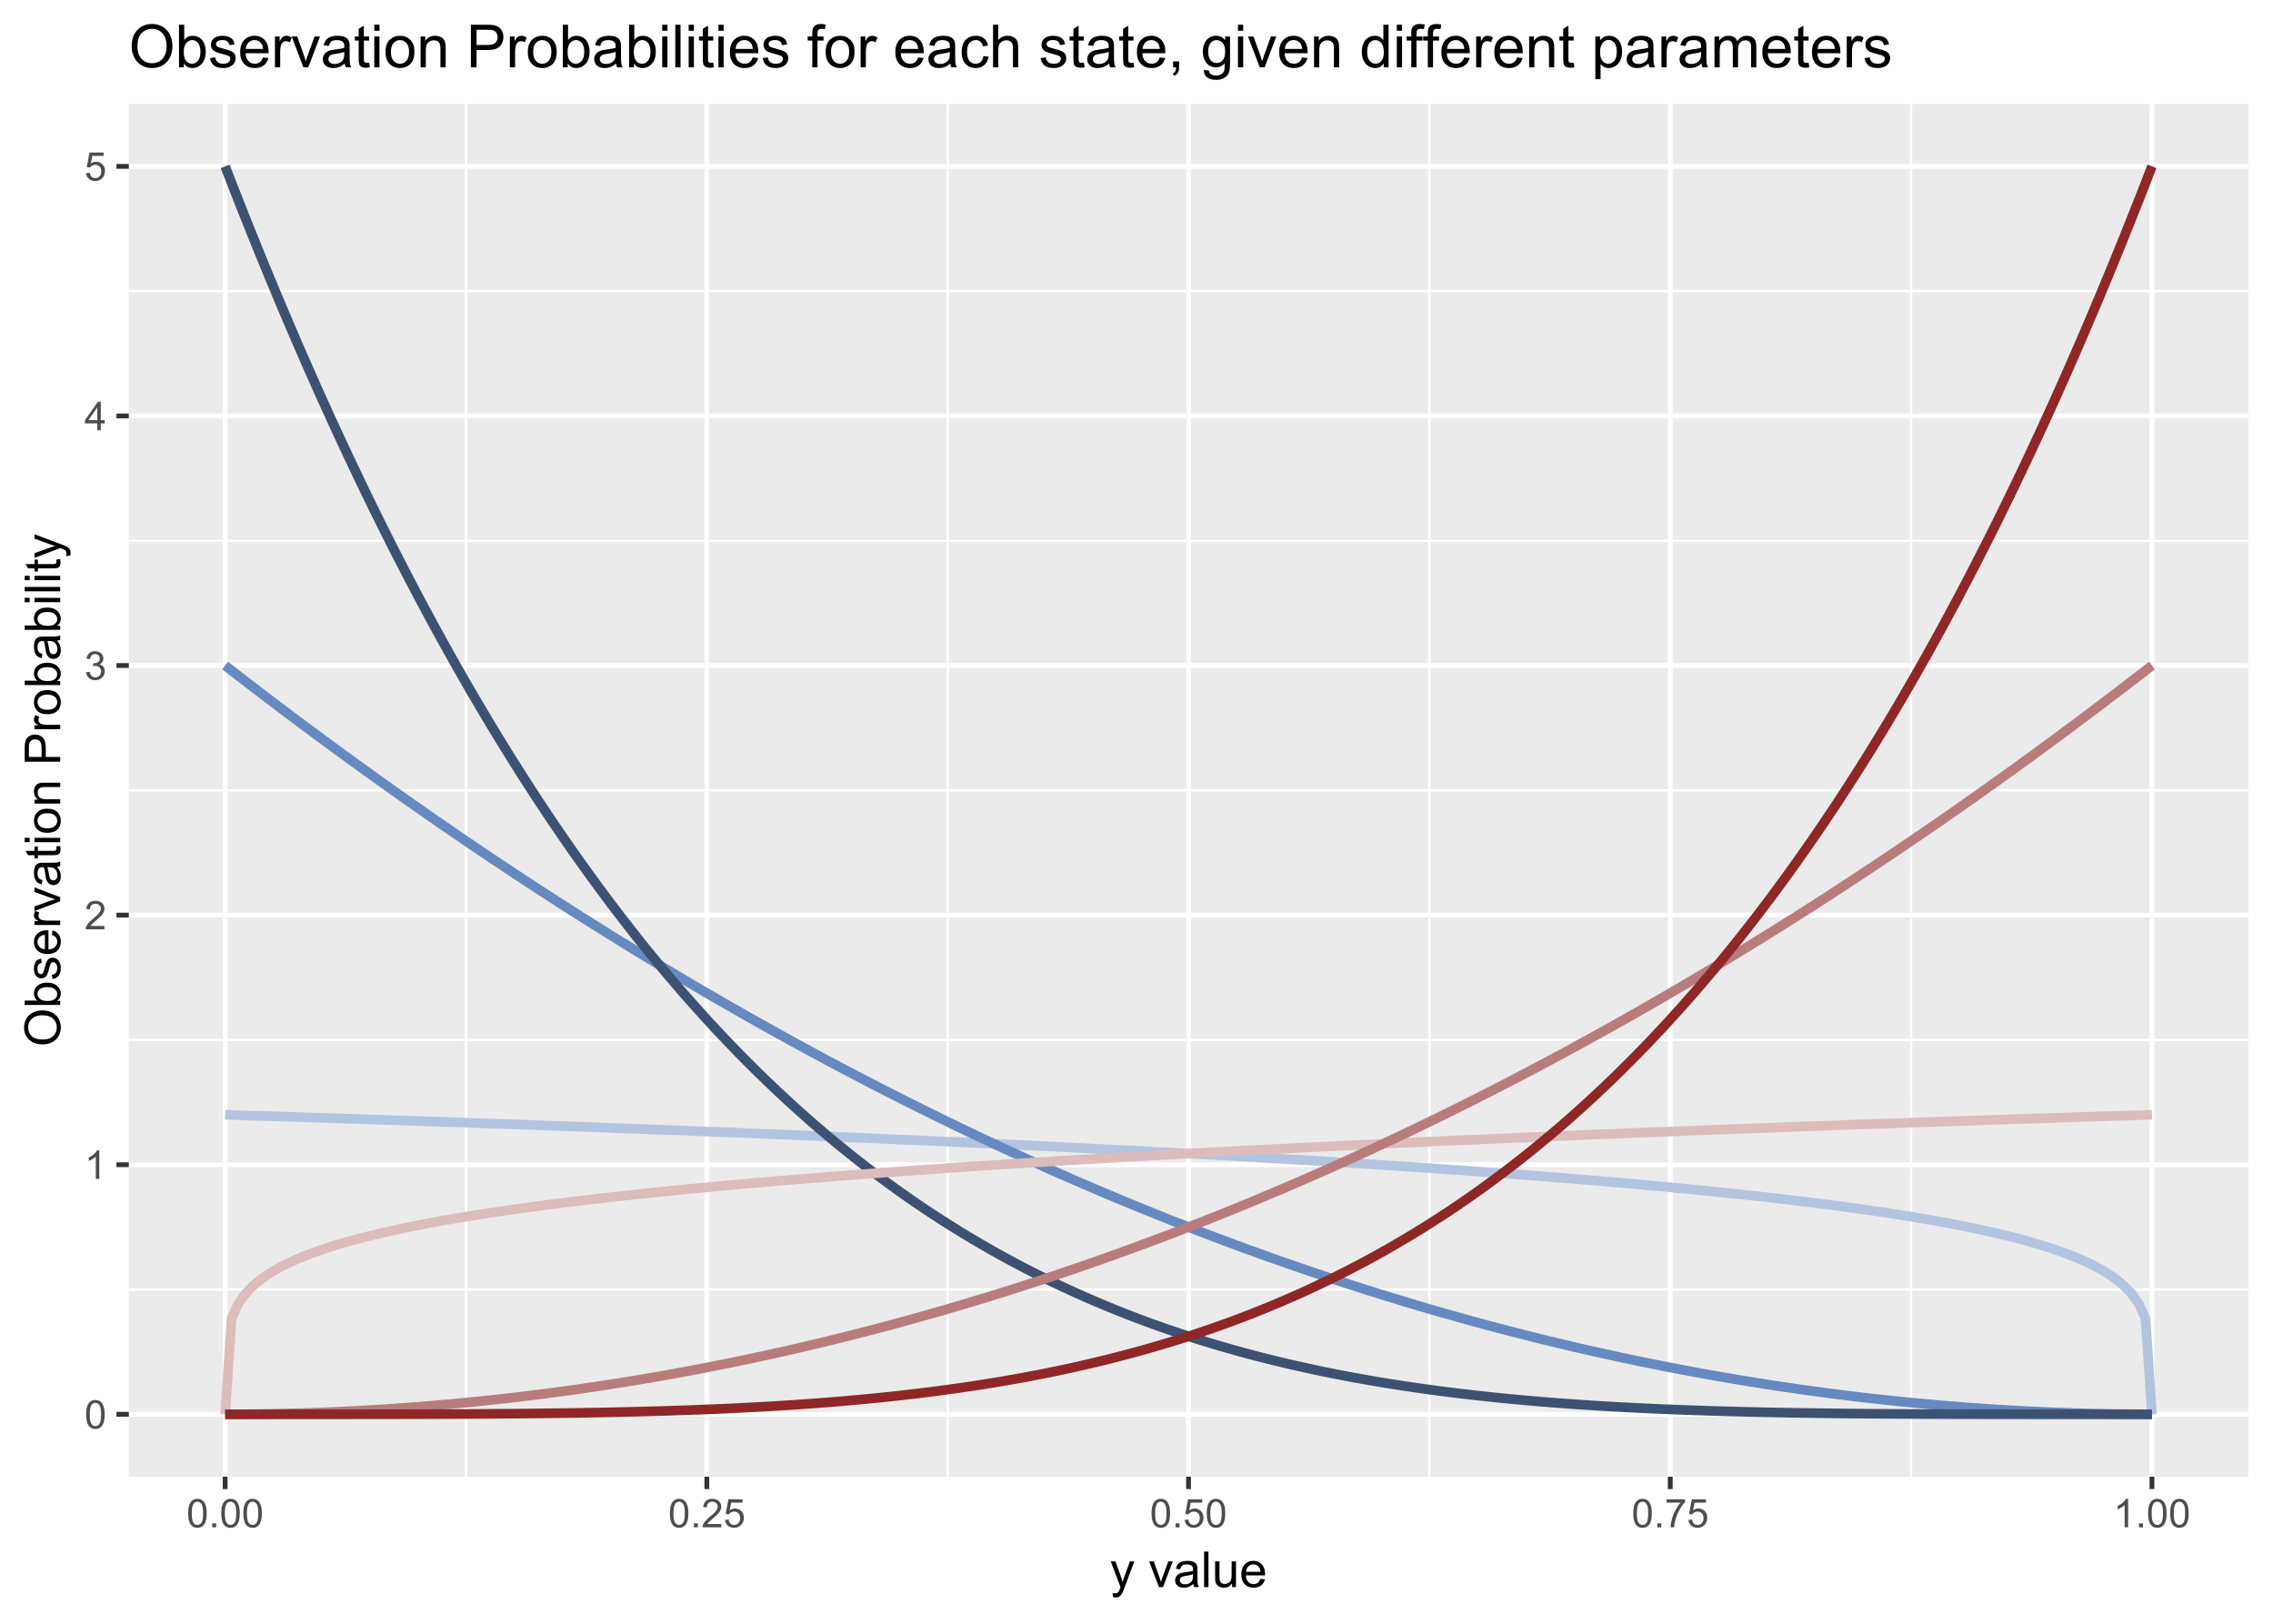 <?xml version="1.0" encoding="UTF-8"?>
<svg xmlns="http://www.w3.org/2000/svg" xmlns:xlink="http://www.w3.org/1999/xlink" viewBox="0 0 504 360" version="1.1">
<defs>
<g>
<symbol overflow="visible" id="glyph0-0">
<path style="stroke:none;" d="M 1.102 0 L 1.102 -5.5 L 5.5 -5.5 L 5.5 0 Z M 1.238 -0.137 L 5.363 -0.137 L 5.363 -5.363 L 1.238 -5.363 Z M 1.238 -0.137 "/>
</symbol>
<symbol overflow="visible" id="glyph0-1">
<path style="stroke:none;" d="M 0.367 -3.105 C 0.363 -3.848 0.438 -4.445 0.594 -4.902 C 0.742 -5.355 0.973 -5.707 1.277 -5.953 C 1.578 -6.199 1.957 -6.32 2.418 -6.324 C 2.754 -6.32 3.051 -6.254 3.309 -6.121 C 3.562 -5.984 3.773 -5.789 3.938 -5.531 C 4.102 -5.273 4.23 -4.961 4.328 -4.594 C 4.422 -4.227 4.469 -3.73 4.473 -3.105 C 4.469 -2.367 4.395 -1.77 4.242 -1.316 C 4.09 -0.859 3.863 -0.508 3.562 -0.262 C 3.258 -0.016 2.875 0.105 2.418 0.109 C 1.809 0.105 1.332 -0.109 0.988 -0.547 C 0.57 -1.066 0.363 -1.922 0.367 -3.105 Z M 1.16 -3.105 C 1.16 -2.07 1.281 -1.379 1.523 -1.039 C 1.766 -0.695 2.062 -0.527 2.418 -0.527 C 2.773 -0.527 3.074 -0.699 3.316 -1.043 C 3.559 -1.387 3.68 -2.074 3.68 -3.105 C 3.68 -4.145 3.559 -4.832 3.316 -5.172 C 3.074 -5.512 2.77 -5.684 2.41 -5.684 C 2.051 -5.684 1.77 -5.531 1.559 -5.234 C 1.293 -4.844 1.16 -4.137 1.16 -3.105 Z M 1.16 -3.105 "/>
</symbol>
<symbol overflow="visible" id="glyph0-2">
<path style="stroke:none;" d="M 3.277 0 L 2.504 0 L 2.504 -4.93 C 2.316 -4.75 2.074 -4.574 1.773 -4.395 C 1.469 -4.215 1.195 -4.082 0.957 -3.996 L 0.957 -4.742 C 1.387 -4.941 1.766 -5.188 2.09 -5.48 C 2.414 -5.77 2.645 -6.051 2.781 -6.324 L 3.277 -6.324 Z M 3.277 0 "/>
</symbol>
<symbol overflow="visible" id="glyph0-3">
<path style="stroke:none;" d="M 4.43 -0.742 L 4.43 0 L 0.266 0 C 0.258 -0.188 0.289 -0.367 0.355 -0.539 C 0.461 -0.82 0.629 -1.098 0.863 -1.375 C 1.094 -1.648 1.434 -1.965 1.879 -2.328 C 2.562 -2.887 3.023 -3.332 3.266 -3.664 C 3.5 -3.988 3.621 -4.301 3.625 -4.594 C 3.621 -4.898 3.512 -5.156 3.297 -5.367 C 3.074 -5.578 2.789 -5.684 2.441 -5.684 C 2.066 -5.684 1.77 -5.57 1.547 -5.348 C 1.32 -5.125 1.207 -4.816 1.207 -4.422 L 0.414 -4.504 C 0.465 -5.094 0.668 -5.543 1.027 -5.855 C 1.379 -6.164 1.855 -6.32 2.457 -6.324 C 3.059 -6.32 3.539 -6.152 3.891 -5.82 C 4.242 -5.484 4.418 -5.07 4.422 -4.578 C 4.418 -4.32 4.367 -4.074 4.266 -3.832 C 4.164 -3.59 3.992 -3.332 3.754 -3.062 C 3.512 -2.793 3.113 -2.426 2.562 -1.957 C 2.094 -1.566 1.797 -1.301 1.664 -1.16 C 1.531 -1.02 1.422 -0.879 1.34 -0.742 Z M 4.43 -0.742 "/>
</symbol>
<symbol overflow="visible" id="glyph0-4">
<path style="stroke:none;" d="M 0.371 -1.664 L 1.145 -1.766 C 1.23 -1.324 1.383 -1.008 1.598 -0.816 C 1.809 -0.621 2.066 -0.527 2.375 -0.527 C 2.734 -0.527 3.043 -0.652 3.297 -0.906 C 3.547 -1.156 3.672 -1.469 3.676 -1.844 C 3.672 -2.195 3.555 -2.488 3.324 -2.719 C 3.09 -2.949 2.797 -3.062 2.441 -3.066 C 2.293 -3.062 2.109 -3.035 1.895 -2.98 L 1.98 -3.66 C 2.031 -3.652 2.07 -3.648 2.105 -3.652 C 2.434 -3.648 2.73 -3.734 2.996 -3.91 C 3.254 -4.078 3.387 -4.344 3.391 -4.703 C 3.387 -4.984 3.289 -5.219 3.102 -5.406 C 2.906 -5.59 2.66 -5.684 2.359 -5.688 C 2.055 -5.684 1.805 -5.59 1.605 -5.402 C 1.402 -5.215 1.273 -4.93 1.219 -4.555 L 0.445 -4.691 C 0.539 -5.207 0.754 -5.609 1.09 -5.895 C 1.426 -6.18 1.844 -6.32 2.344 -6.324 C 2.688 -6.32 3.004 -6.246 3.293 -6.102 C 3.582 -5.953 3.801 -5.754 3.953 -5.5 C 4.105 -5.242 4.184 -4.973 4.184 -4.688 C 4.184 -4.414 4.109 -4.164 3.965 -3.945 C 3.816 -3.719 3.602 -3.543 3.316 -3.41 C 3.688 -3.324 3.977 -3.145 4.184 -2.875 C 4.391 -2.602 4.492 -2.262 4.496 -1.859 C 4.492 -1.305 4.293 -0.84 3.895 -0.461 C 3.492 -0.078 2.984 0.109 2.371 0.113 C 1.816 0.109 1.355 -0.051 0.992 -0.379 C 0.625 -0.707 0.418 -1.137 0.371 -1.664 Z M 0.371 -1.664 "/>
</symbol>
<symbol overflow="visible" id="glyph0-5">
<path style="stroke:none;" d="M 2.844 0 L 2.844 -1.508 L 0.113 -1.508 L 0.113 -2.219 L 2.988 -6.301 L 3.617 -6.301 L 3.617 -2.219 L 4.469 -2.219 L 4.469 -1.508 L 3.617 -1.508 L 3.617 0 Z M 2.844 -2.219 L 2.844 -5.059 L 0.871 -2.219 Z M 2.844 -2.219 "/>
</symbol>
<symbol overflow="visible" id="glyph0-6">
<path style="stroke:none;" d="M 0.367 -1.648 L 1.176 -1.719 C 1.234 -1.32 1.375 -1.023 1.594 -0.824 C 1.812 -0.625 2.078 -0.527 2.391 -0.527 C 2.762 -0.527 3.074 -0.668 3.336 -0.949 C 3.59 -1.23 3.719 -1.602 3.723 -2.066 C 3.719 -2.504 3.594 -2.852 3.348 -3.109 C 3.098 -3.363 2.773 -3.492 2.375 -3.492 C 2.125 -3.492 1.902 -3.434 1.703 -3.32 C 1.5 -3.207 1.344 -3.062 1.23 -2.883 L 0.504 -2.977 L 1.113 -6.215 L 4.246 -6.215 L 4.246 -5.473 L 1.73 -5.473 L 1.391 -3.781 C 1.766 -4.039 2.164 -4.172 2.582 -4.176 C 3.129 -4.172 3.594 -3.98 3.973 -3.605 C 4.352 -3.223 4.539 -2.734 4.543 -2.137 C 4.539 -1.562 4.375 -1.07 4.043 -0.656 C 3.637 -0.148 3.086 0.105 2.391 0.109 C 1.816 0.105 1.348 -0.051 0.984 -0.371 C 0.621 -0.691 0.414 -1.117 0.367 -1.648 Z M 0.367 -1.648 "/>
</symbol>
<symbol overflow="visible" id="glyph0-7">
<path style="stroke:none;" d="M 0.801 0 L 0.801 -0.883 L 1.68 -0.883 L 1.68 0 Z M 0.801 0 "/>
</symbol>
<symbol overflow="visible" id="glyph0-8">
<path style="stroke:none;" d="M 0.418 -5.473 L 0.418 -6.219 L 4.496 -6.219 L 4.496 -5.617 C 4.09 -5.188 3.691 -4.621 3.301 -3.914 C 2.902 -3.203 2.602 -2.473 2.391 -1.73 C 2.234 -1.199 2.133 -0.625 2.094 0 L 1.297 0 C 1.305 -0.492 1.402 -1.09 1.59 -1.793 C 1.773 -2.496 2.043 -3.172 2.391 -3.824 C 2.738 -4.477 3.109 -5.027 3.504 -5.473 Z M 0.418 -5.473 "/>
</symbol>
<symbol overflow="visible" id="glyph1-0">
<path style="stroke:none;" d="M 1.375 0 L 1.375 -6.875 L 6.875 -6.875 L 6.875 0 Z M 1.547 -0.172 L 6.703 -0.172 L 6.703 -6.703 L 1.547 -6.703 Z M 1.547 -0.172 "/>
</symbol>
<symbol overflow="visible" id="glyph1-1">
<path style="stroke:none;" d="M 0.684 2.195 L 0.574 1.289 C 0.785 1.344 0.969 1.371 1.129 1.375 C 1.34 1.371 1.512 1.336 1.641 1.266 C 1.77 1.195 1.875 1.094 1.961 0.969 C 2.02 0.867 2.117 0.629 2.258 0.246 C 2.27 0.191 2.301 0.113 2.344 0.012 L 0.176 -5.703 L 1.219 -5.703 L 2.406 -2.402 C 2.559 -1.98 2.695 -1.539 2.82 -1.078 C 2.926 -1.523 3.059 -1.957 3.219 -2.379 L 4.438 -5.703 L 5.402 -5.703 L 3.234 0.098 C 3 0.719 2.816 1.148 2.691 1.391 C 2.516 1.703 2.32 1.938 2.098 2.09 C 1.875 2.238 1.609 2.312 1.305 2.316 C 1.117 2.312 0.91 2.273 0.684 2.195 Z M 0.684 2.195 "/>
</symbol>
<symbol overflow="visible" id="glyph1-2">
<path style="stroke:none;" d=""/>
</symbol>
<symbol overflow="visible" id="glyph1-3">
<path style="stroke:none;" d="M 2.309 0 L 0.141 -5.703 L 1.16 -5.703 L 2.383 -2.289 C 2.512 -1.918 2.633 -1.535 2.75 -1.141 C 2.832 -1.438 2.953 -1.797 3.109 -2.223 L 4.379 -5.703 L 5.371 -5.703 L 3.211 0 Z M 2.309 0 "/>
</symbol>
<symbol overflow="visible" id="glyph1-4">
<path style="stroke:none;" d="M 4.445 -0.703 C 4.086 -0.398 3.742 -0.184 3.414 -0.059 C 3.082 0.066 2.727 0.129 2.348 0.129 C 1.719 0.129 1.238 -0.023 0.902 -0.328 C 0.566 -0.633 0.398 -1.023 0.398 -1.504 C 0.398 -1.781 0.461 -2.035 0.586 -2.27 C 0.711 -2.496 0.875 -2.684 1.086 -2.824 C 1.289 -2.965 1.523 -3.07 1.781 -3.141 C 1.969 -3.191 2.254 -3.238 2.641 -3.289 C 3.418 -3.375 3.992 -3.488 4.367 -3.621 C 4.367 -3.754 4.371 -3.836 4.371 -3.871 C 4.371 -4.266 4.277 -4.543 4.098 -4.703 C 3.848 -4.918 3.48 -5.027 2.996 -5.031 C 2.539 -5.027 2.203 -4.949 1.988 -4.793 C 1.77 -4.633 1.609 -4.352 1.508 -3.949 L 0.562 -4.078 C 0.648 -4.48 0.789 -4.805 0.988 -5.055 C 1.184 -5.301 1.469 -5.492 1.844 -5.629 C 2.215 -5.762 2.645 -5.828 3.137 -5.832 C 3.621 -5.828 4.02 -5.773 4.324 -5.66 C 4.629 -5.543 4.852 -5.398 4.996 -5.227 C 5.137 -5.055 5.238 -4.836 5.297 -4.57 C 5.328 -4.406 5.344 -4.109 5.344 -3.68 L 5.344 -2.391 C 5.344 -1.492 5.363 -0.922 5.406 -0.684 C 5.445 -0.445 5.527 -0.219 5.648 0 L 4.641 0 C 4.539 -0.199 4.473 -0.434 4.445 -0.703 Z M 4.367 -2.863 C 4.012 -2.719 3.488 -2.598 2.789 -2.496 C 2.391 -2.438 2.105 -2.371 1.941 -2.301 C 1.773 -2.227 1.648 -2.121 1.562 -1.988 C 1.473 -1.848 1.43 -1.695 1.43 -1.531 C 1.43 -1.27 1.527 -1.055 1.723 -0.887 C 1.918 -0.711 2.203 -0.625 2.578 -0.629 C 2.949 -0.625 3.277 -0.707 3.57 -0.871 C 3.859 -1.031 4.074 -1.254 4.211 -1.543 C 4.312 -1.754 4.363 -2.078 4.367 -2.508 Z M 4.367 -2.863 "/>
</symbol>
<symbol overflow="visible" id="glyph1-5">
<path style="stroke:none;" d="M 0.703 0 L 0.703 -7.875 L 1.672 -7.875 L 1.672 0 Z M 0.703 0 "/>
</symbol>
<symbol overflow="visible" id="glyph1-6">
<path style="stroke:none;" d="M 4.465 0 L 4.465 -0.836 C 4.02 -0.191 3.414 0.129 2.652 0.129 C 2.312 0.129 2 0.066 1.711 -0.062 C 1.418 -0.191 1.199 -0.355 1.059 -0.551 C 0.914 -0.746 0.816 -0.984 0.762 -1.266 C 0.723 -1.453 0.703 -1.754 0.703 -2.172 L 0.703 -5.703 L 1.672 -5.703 L 1.672 -2.539 C 1.668 -2.031 1.688 -1.691 1.73 -1.52 C 1.785 -1.262 1.914 -1.062 2.113 -0.922 C 2.309 -0.773 2.555 -0.703 2.848 -0.703 C 3.137 -0.703 3.406 -0.777 3.66 -0.926 C 3.914 -1.074 4.094 -1.273 4.199 -1.531 C 4.305 -1.785 4.359 -2.16 4.359 -2.648 L 4.359 -5.703 L 5.328 -5.703 L 5.328 0 Z M 4.465 0 "/>
</symbol>
<symbol overflow="visible" id="glyph1-7">
<path style="stroke:none;" d="M 4.629 -1.836 L 5.629 -1.715 C 5.469 -1.125 5.176 -0.672 4.75 -0.352 C 4.324 -0.031 3.781 0.129 3.121 0.129 C 2.281 0.129 1.617 -0.125 1.133 -0.641 C 0.641 -1.152 0.398 -1.875 0.402 -2.805 C 0.398 -3.762 0.645 -4.504 1.145 -5.035 C 1.637 -5.562 2.277 -5.828 3.066 -5.832 C 3.824 -5.828 4.449 -5.57 4.934 -5.051 C 5.418 -4.531 5.66 -3.801 5.66 -2.863 C 5.66 -2.805 5.656 -2.719 5.656 -2.605 L 1.402 -2.605 C 1.434 -1.977 1.613 -1.496 1.934 -1.164 C 2.25 -0.828 2.645 -0.66 3.125 -0.664 C 3.477 -0.66 3.781 -0.754 4.031 -0.945 C 4.281 -1.129 4.48 -1.426 4.629 -1.836 Z M 1.457 -3.398 L 4.641 -3.398 C 4.598 -3.879 4.473 -4.238 4.273 -4.48 C 3.961 -4.852 3.562 -5.039 3.078 -5.039 C 2.629 -5.039 2.258 -4.891 1.957 -4.594 C 1.652 -4.297 1.484 -3.898 1.457 -3.398 Z M 1.457 -3.398 "/>
</symbol>
<symbol overflow="visible" id="glyph2-0">
<path style="stroke:none;" d="M 0 -1.375 L -6.875 -1.375 L -6.875 -6.875 L 0 -6.875 Z M -0.172 -1.547 L -0.172 -6.703 L -6.703 -6.703 L -6.703 -1.547 Z M -0.172 -1.547 "/>
</symbol>
<symbol overflow="visible" id="glyph2-1">
<path style="stroke:none;" d="M -3.836 -0.531 C -5.141 -0.527 -6.164 -0.879 -6.906 -1.582 C -7.645 -2.285 -8.016 -3.191 -8.016 -4.301 C -8.016 -5.027 -7.84 -5.684 -7.492 -6.27 C -7.145 -6.852 -6.66 -7.293 -6.039 -7.602 C -5.418 -7.906 -4.715 -8.062 -3.926 -8.062 C -3.125 -8.062 -2.41 -7.898 -1.781 -7.578 C -1.148 -7.25 -0.672 -6.793 -0.352 -6.207 C -0.031 -5.613 0.129 -4.977 0.133 -4.297 C 0.129 -3.551 -0.047 -2.891 -0.402 -2.309 C -0.758 -1.723 -1.246 -1.277 -1.867 -0.98 C -2.484 -0.676 -3.141 -0.527 -3.836 -0.531 Z M -3.82 -1.605 C -2.867 -1.605 -2.117 -1.859 -1.574 -2.371 C -1.027 -2.879 -0.754 -3.52 -0.758 -4.293 C -0.754 -5.074 -1.031 -5.719 -1.582 -6.227 C -2.133 -6.73 -2.914 -6.984 -3.93 -6.988 C -4.57 -6.984 -5.129 -6.875 -5.609 -6.66 C -6.086 -6.441 -6.457 -6.125 -6.723 -5.711 C -6.98 -5.293 -7.113 -4.824 -7.117 -4.309 C -7.113 -3.566 -6.859 -2.934 -6.355 -2.402 C -5.848 -1.871 -5.004 -1.605 -3.82 -1.605 Z M -3.82 -1.605 "/>
</symbol>
<symbol overflow="visible" id="glyph2-2">
<path style="stroke:none;" d="M 0 -1.617 L 0 -0.719 L -7.875 -0.719 L -7.875 -1.688 L -5.066 -1.688 C -5.574 -2.094 -5.828 -2.613 -5.832 -3.25 C -5.828 -3.598 -5.758 -3.93 -5.621 -4.246 C -5.477 -4.555 -5.277 -4.812 -5.023 -5.02 C -4.766 -5.219 -4.457 -5.379 -4.098 -5.496 C -3.73 -5.609 -3.344 -5.664 -2.938 -5.668 C -1.957 -5.664 -1.203 -5.422 -0.672 -4.941 C -0.137 -4.453 0.129 -3.875 0.129 -3.203 C 0.129 -2.527 -0.152 -2 -0.715 -1.617 Z M -2.895 -1.605 C -2.207 -1.605 -1.711 -1.699 -1.414 -1.887 C -0.91 -2.191 -0.66 -2.602 -0.664 -3.121 C -0.66 -3.539 -0.844 -3.902 -1.215 -4.215 C -1.578 -4.52 -2.125 -4.676 -2.855 -4.68 C -3.598 -4.676 -4.148 -4.527 -4.504 -4.234 C -4.859 -3.938 -5.039 -3.582 -5.039 -3.164 C -5.039 -2.742 -4.855 -2.375 -4.488 -2.066 C -4.121 -1.758 -3.59 -1.605 -2.895 -1.605 Z M -2.895 -1.605 "/>
</symbol>
<symbol overflow="visible" id="glyph2-3">
<path style="stroke:none;" d="M -1.703 -0.34 L -1.852 -1.293 C -1.469 -1.344 -1.172 -1.492 -0.969 -1.742 C -0.762 -1.984 -0.66 -2.328 -0.664 -2.773 C -0.66 -3.211 -0.75 -3.539 -0.934 -3.758 C -1.113 -3.969 -1.328 -4.078 -1.574 -4.082 C -1.789 -4.078 -1.961 -3.984 -2.09 -3.797 C -2.172 -3.664 -2.281 -3.332 -2.418 -2.809 C -2.594 -2.098 -2.75 -1.609 -2.883 -1.336 C -3.012 -1.062 -3.191 -0.852 -3.422 -0.711 C -3.652 -0.566 -3.906 -0.496 -4.188 -0.5 C -4.441 -0.496 -4.676 -0.555 -4.895 -0.672 C -5.105 -0.785 -5.289 -0.945 -5.438 -1.148 C -5.547 -1.297 -5.637 -1.5 -5.715 -1.762 C -5.789 -2.02 -5.828 -2.301 -5.832 -2.602 C -5.828 -3.047 -5.766 -3.438 -5.637 -3.777 C -5.508 -4.113 -5.332 -4.363 -5.113 -4.527 C -4.891 -4.688 -4.598 -4.797 -4.234 -4.859 L -4.102 -3.914 C -4.395 -3.871 -4.621 -3.746 -4.789 -3.543 C -4.953 -3.336 -5.039 -3.043 -5.039 -2.668 C -5.039 -2.223 -4.965 -1.906 -4.816 -1.719 C -4.668 -1.523 -4.496 -1.43 -4.301 -1.434 C -4.176 -1.43 -4.062 -1.469 -3.965 -1.551 C -3.859 -1.629 -3.773 -1.754 -3.707 -1.922 C -3.668 -2.016 -3.586 -2.301 -3.461 -2.777 C -3.273 -3.461 -3.121 -3.938 -3.008 -4.207 C -2.891 -4.477 -2.723 -4.688 -2.5 -4.844 C -2.277 -4.996 -2.004 -5.074 -1.676 -5.074 C -1.352 -5.074 -1.047 -4.98 -0.766 -4.793 C -0.48 -4.605 -0.262 -4.332 -0.105 -3.98 C 0.051 -3.621 0.129 -3.223 0.129 -2.777 C 0.129 -2.035 -0.023 -1.469 -0.332 -1.082 C -0.641 -0.691 -1.098 -0.445 -1.703 -0.34 Z M -1.703 -0.34 "/>
</symbol>
<symbol overflow="visible" id="glyph2-4">
<path style="stroke:none;" d="M -1.836 -4.629 L -1.715 -5.629 C -1.125 -5.469 -0.672 -5.176 -0.352 -4.75 C -0.031 -4.324 0.129 -3.781 0.129 -3.121 C 0.129 -2.281 -0.125 -1.617 -0.641 -1.133 C -1.152 -0.641 -1.875 -0.398 -2.805 -0.402 C -3.762 -0.398 -4.504 -0.645 -5.035 -1.145 C -5.562 -1.637 -5.828 -2.277 -5.832 -3.066 C -5.828 -3.824 -5.57 -4.449 -5.051 -4.934 C -4.531 -5.418 -3.801 -5.66 -2.863 -5.66 C -2.805 -5.66 -2.719 -5.656 -2.605 -5.656 L -2.605 -1.402 C -1.977 -1.434 -1.496 -1.613 -1.164 -1.934 C -0.828 -2.25 -0.66 -2.645 -0.664 -3.125 C -0.66 -3.477 -0.754 -3.781 -0.941 -4.031 C -1.125 -4.281 -1.422 -4.48 -1.836 -4.629 Z M -3.398 -1.457 L -3.398 -4.641 C -3.879 -4.598 -4.238 -4.473 -4.48 -4.273 C -4.852 -3.961 -5.039 -3.562 -5.039 -3.078 C -5.039 -2.629 -4.891 -2.258 -4.594 -1.957 C -4.297 -1.652 -3.898 -1.484 -3.398 -1.457 Z M -3.398 -1.457 "/>
</symbol>
<symbol overflow="visible" id="glyph2-5">
<path style="stroke:none;" d="M 0 -0.715 L -5.703 -0.715 L -5.703 -1.586 L -4.84 -1.586 C -5.242 -1.805 -5.508 -2.008 -5.637 -2.199 C -5.766 -2.383 -5.828 -2.59 -5.832 -2.82 C -5.828 -3.141 -5.727 -3.473 -5.523 -3.812 L -4.625 -3.48 C -4.762 -3.242 -4.832 -3.004 -4.836 -2.773 C -4.832 -2.555 -4.77 -2.363 -4.645 -2.199 C -4.516 -2.027 -4.34 -1.91 -4.113 -1.844 C -3.77 -1.73 -3.391 -1.676 -2.984 -1.68 L 0 -1.68 Z M 0 -0.715 "/>
</symbol>
<symbol overflow="visible" id="glyph2-6">
<path style="stroke:none;" d="M 0 -2.309 L -5.703 -0.141 L -5.703 -1.16 L -2.289 -2.383 C -1.918 -2.512 -1.535 -2.633 -1.137 -2.75 C -1.438 -2.832 -1.797 -2.953 -2.223 -3.109 L -5.703 -4.379 L -5.703 -5.371 L 0 -3.211 Z M 0 -2.309 "/>
</symbol>
<symbol overflow="visible" id="glyph2-7">
<path style="stroke:none;" d="M -0.703 -4.445 C -0.398 -4.086 -0.184 -3.742 -0.059 -3.414 C 0.066 -3.082 0.129 -2.727 0.129 -2.348 C 0.129 -1.719 -0.023 -1.238 -0.328 -0.902 C -0.633 -0.566 -1.023 -0.398 -1.504 -0.398 C -1.781 -0.398 -2.035 -0.461 -2.27 -0.586 C -2.496 -0.711 -2.684 -0.875 -2.824 -1.086 C -2.965 -1.289 -3.07 -1.523 -3.141 -1.785 C -3.191 -1.969 -3.238 -2.254 -3.289 -2.641 C -3.375 -3.418 -3.488 -3.992 -3.621 -4.367 C -3.754 -4.367 -3.836 -4.371 -3.871 -4.371 C -4.266 -4.371 -4.543 -4.277 -4.703 -4.098 C -4.918 -3.848 -5.027 -3.48 -5.031 -2.996 C -5.027 -2.539 -4.949 -2.203 -4.793 -1.988 C -4.633 -1.77 -4.352 -1.609 -3.949 -1.508 L -4.078 -0.562 C -4.48 -0.648 -4.805 -0.789 -5.055 -0.988 C -5.301 -1.184 -5.492 -1.469 -5.629 -1.844 C -5.762 -2.215 -5.828 -2.645 -5.832 -3.137 C -5.828 -3.621 -5.773 -4.02 -5.66 -4.324 C -5.543 -4.629 -5.398 -4.852 -5.227 -4.996 C -5.055 -5.137 -4.836 -5.238 -4.57 -5.297 C -4.406 -5.328 -4.109 -5.344 -3.68 -5.344 L -2.391 -5.344 C -1.492 -5.344 -0.922 -5.363 -0.684 -5.406 C -0.445 -5.445 -0.219 -5.527 0 -5.648 L 0 -4.641 C -0.199 -4.539 -0.434 -4.473 -0.703 -4.445 Z M -2.863 -4.367 C -2.719 -4.012 -2.598 -3.488 -2.496 -2.789 C -2.438 -2.391 -2.371 -2.109 -2.301 -1.945 C -2.227 -1.781 -2.121 -1.652 -1.988 -1.562 C -1.848 -1.473 -1.695 -1.43 -1.531 -1.43 C -1.27 -1.43 -1.055 -1.527 -0.887 -1.723 C -0.711 -1.918 -0.625 -2.203 -0.629 -2.578 C -0.625 -2.949 -0.707 -3.277 -0.871 -3.57 C -1.031 -3.859 -1.254 -4.074 -1.543 -4.211 C -1.754 -4.312 -2.078 -4.363 -2.508 -4.367 Z M -2.863 -4.367 "/>
</symbol>
<symbol overflow="visible" id="glyph2-8">
<path style="stroke:none;" d="M -0.863 -2.836 L -0.012 -2.977 C 0.043 -2.703 0.07 -2.457 0.074 -2.246 C 0.07 -1.891 0.02 -1.621 -0.09 -1.43 C -0.199 -1.234 -0.348 -1.098 -0.527 -1.02 C -0.707 -0.941 -1.086 -0.902 -1.672 -0.902 L -4.953 -0.902 L -4.953 -0.195 L -5.703 -0.195 L -5.703 -0.902 L -7.117 -0.902 L -7.695 -1.863 L -5.703 -1.863 L -5.703 -2.836 L -4.953 -2.836 L -4.953 -1.863 L -1.617 -1.863 C -1.34 -1.863 -1.16 -1.879 -1.082 -1.914 C -1 -1.945 -0.938 -2 -0.895 -2.078 C -0.848 -2.152 -0.824 -2.262 -0.828 -2.41 C -0.824 -2.516 -0.836 -2.66 -0.863 -2.836 Z M -0.863 -2.836 "/>
</symbol>
<symbol overflow="visible" id="glyph2-9">
<path style="stroke:none;" d="M -6.762 -0.73 L -7.875 -0.73 L -7.875 -1.699 L -6.762 -1.699 Z M 0 -0.73 L -5.703 -0.73 L -5.703 -1.699 L 0 -1.695 Z M 0 -0.73 "/>
</symbol>
<symbol overflow="visible" id="glyph2-10">
<path style="stroke:none;" d="M -2.852 -0.367 C -3.906 -0.363 -4.688 -0.656 -5.199 -1.246 C -5.617 -1.734 -5.828 -2.332 -5.832 -3.039 C -5.828 -3.82 -5.574 -4.461 -5.062 -4.961 C -4.547 -5.457 -3.836 -5.707 -2.934 -5.711 C -2.195 -5.707 -1.617 -5.598 -1.199 -5.379 C -0.777 -5.156 -0.449 -4.832 -0.219 -4.414 C 0.016 -3.992 0.129 -3.535 0.129 -3.039 C 0.129 -2.238 -0.125 -1.594 -0.637 -1.105 C -1.148 -0.609 -1.887 -0.363 -2.852 -0.367 Z M -2.852 -1.359 C -2.121 -1.359 -1.574 -1.516 -1.211 -1.836 C -0.844 -2.152 -0.66 -2.555 -0.664 -3.039 C -0.66 -3.516 -0.844 -3.914 -1.211 -4.234 C -1.574 -4.551 -2.133 -4.711 -2.883 -4.715 C -3.586 -4.711 -4.117 -4.551 -4.484 -4.234 C -4.844 -3.91 -5.027 -3.512 -5.031 -3.039 C -5.027 -2.555 -4.848 -2.152 -4.488 -1.836 C -4.129 -1.516 -3.582 -1.359 -2.852 -1.359 Z M -2.852 -1.359 "/>
</symbol>
<symbol overflow="visible" id="glyph2-11">
<path style="stroke:none;" d="M 0 -0.727 L -5.703 -0.727 L -5.703 -1.594 L -4.895 -1.594 C -5.516 -2.012 -5.828 -2.617 -5.832 -3.41 C -5.828 -3.754 -5.766 -4.066 -5.645 -4.355 C -5.52 -4.641 -5.359 -4.859 -5.16 -5.004 C -4.957 -5.145 -4.719 -5.242 -4.445 -5.305 C -4.266 -5.336 -3.953 -5.355 -3.508 -5.359 L 0 -5.359 L 0 -4.395 L -3.469 -4.395 C -3.863 -4.395 -4.156 -4.355 -4.352 -4.281 C -4.543 -4.203 -4.699 -4.07 -4.82 -3.879 C -4.934 -3.688 -4.992 -3.461 -4.996 -3.207 C -4.992 -2.793 -4.859 -2.438 -4.602 -2.141 C -4.336 -1.836 -3.844 -1.688 -3.117 -1.691 L 0 -1.691 Z M 0 -0.727 "/>
</symbol>
<symbol overflow="visible" id="glyph2-12">
<path style="stroke:none;" d=""/>
</symbol>
<symbol overflow="visible" id="glyph2-13">
<path style="stroke:none;" d="M 0 -0.848 L -7.875 -0.848 L -7.875 -3.82 C -7.875 -4.34 -7.848 -4.738 -7.797 -5.016 C -7.73 -5.402 -7.609 -5.727 -7.43 -5.988 C -7.25 -6.25 -6.996 -6.461 -6.672 -6.621 C -6.344 -6.777 -5.984 -6.855 -5.598 -6.859 C -4.926 -6.855 -4.359 -6.641 -3.895 -6.219 C -3.43 -5.789 -3.199 -5.02 -3.199 -3.91 L -3.203 -1.891 L 0 -1.891 Z M -4.129 -1.891 L -4.129 -3.926 C -4.125 -4.598 -4.25 -5.074 -4.504 -5.359 C -4.754 -5.641 -5.105 -5.781 -5.562 -5.785 C -5.891 -5.781 -6.176 -5.699 -6.41 -5.535 C -6.645 -5.367 -6.797 -5.148 -6.875 -4.875 C -6.918 -4.699 -6.941 -4.375 -6.945 -3.906 L -6.945 -1.891 Z M -4.129 -1.891 "/>
</symbol>
<symbol overflow="visible" id="glyph2-14">
<path style="stroke:none;" d="M 0 -0.703 L -7.875 -0.703 L -7.875 -1.672 L 0 -1.672 Z M 0 -0.703 "/>
</symbol>
<symbol overflow="visible" id="glyph2-15">
<path style="stroke:none;" d="M 2.195 -0.684 L 1.289 -0.574 C 1.344 -0.785 1.371 -0.969 1.375 -1.129 C 1.371 -1.34 1.336 -1.512 1.266 -1.641 C 1.195 -1.77 1.094 -1.875 0.969 -1.961 C 0.867 -2.02 0.629 -2.117 0.246 -2.258 C 0.191 -2.27 0.113 -2.301 0.012 -2.344 L -5.703 -0.176 L -5.703 -1.219 L -2.402 -2.406 C -1.98 -2.559 -1.539 -2.695 -1.078 -2.82 C -1.523 -2.926 -1.957 -3.059 -2.379 -3.219 L -5.703 -4.438 L -5.703 -5.402 L 0.098 -3.234 C 0.719 -3 1.148 -2.816 1.391 -2.691 C 1.707 -2.516 1.941 -2.32 2.094 -2.098 C 2.238 -1.875 2.312 -1.609 2.316 -1.305 C 2.312 -1.117 2.273 -0.91 2.195 -0.684 Z M 2.195 -0.684 "/>
</symbol>
<symbol overflow="visible" id="glyph3-0">
<path style="stroke:none;" d="M 1.648 0 L 1.648 -8.25 L 8.25 -8.25 L 8.25 0 Z M 1.855 -0.207 L 8.043 -0.207 L 8.043 -8.043 L 1.855 -8.043 Z M 1.855 -0.207 "/>
</symbol>
<symbol overflow="visible" id="glyph3-1">
<path style="stroke:none;" d="M 0.637 -4.602 C 0.633 -6.164 1.055 -7.395 1.898 -8.285 C 2.742 -9.172 3.828 -9.613 5.164 -9.617 C 6.031 -9.613 6.816 -9.406 7.52 -8.992 C 8.215 -8.574 8.75 -7.992 9.121 -7.246 C 9.488 -6.5 9.672 -5.656 9.676 -4.711 C 9.672 -3.75 9.48 -2.891 9.094 -2.137 C 8.707 -1.379 8.156 -0.809 7.449 -0.422 C 6.738 -0.035 5.977 0.156 5.156 0.16 C 4.266 0.156 3.469 -0.055 2.77 -0.484 C 2.07 -0.91 1.539 -1.496 1.18 -2.242 C 0.812 -2.984 0.633 -3.77 0.637 -4.602 Z M 1.926 -4.582 C 1.922 -3.441 2.227 -2.543 2.844 -1.891 C 3.453 -1.234 4.223 -0.906 5.148 -0.91 C 6.09 -0.906 6.863 -1.238 7.473 -1.902 C 8.078 -2.562 8.383 -3.5 8.387 -4.719 C 8.383 -5.484 8.254 -6.156 7.996 -6.73 C 7.734 -7.305 7.355 -7.75 6.855 -8.066 C 6.355 -8.379 5.793 -8.535 5.168 -8.539 C 4.281 -8.535 3.52 -8.23 2.883 -7.625 C 2.242 -7.016 1.922 -6.004 1.926 -4.582 Z M 1.926 -4.582 "/>
</symbol>
<symbol overflow="visible" id="glyph3-2">
<path style="stroke:none;" d="M 1.941 0 L 0.863 0 L 0.863 -9.449 L 2.023 -9.449 L 2.023 -6.078 C 2.508 -6.688 3.133 -6.996 3.898 -7 C 4.316 -6.996 4.715 -6.91 5.094 -6.746 C 5.469 -6.574 5.781 -6.336 6.023 -6.031 C 6.266 -5.719 6.453 -5.348 6.594 -4.918 C 6.727 -4.48 6.797 -4.02 6.801 -3.527 C 6.797 -2.352 6.508 -1.441 5.93 -0.805 C 5.348 -0.164 4.648 0.152 3.84 0.156 C 3.027 0.152 2.395 -0.184 1.941 -0.855 Z M 1.926 -3.473 C 1.922 -2.648 2.035 -2.055 2.262 -1.695 C 2.625 -1.094 3.117 -0.797 3.746 -0.801 C 4.246 -0.797 4.684 -1.016 5.059 -1.461 C 5.426 -1.898 5.613 -2.555 5.613 -3.43 C 5.613 -4.32 5.434 -4.98 5.082 -5.406 C 4.723 -5.832 4.297 -6.047 3.797 -6.047 C 3.289 -6.047 2.848 -5.824 2.48 -5.383 C 2.105 -4.941 1.922 -4.305 1.926 -3.473 Z M 1.926 -3.473 "/>
</symbol>
<symbol overflow="visible" id="glyph3-3">
<path style="stroke:none;" d="M 0.406 -2.043 L 1.555 -2.223 C 1.613 -1.762 1.793 -1.41 2.09 -1.168 C 2.383 -0.918 2.793 -0.797 3.324 -0.801 C 3.855 -0.797 4.254 -0.906 4.512 -1.125 C 4.77 -1.34 4.898 -1.594 4.898 -1.887 C 4.898 -2.148 4.785 -2.355 4.559 -2.508 C 4.398 -2.609 4 -2.738 3.371 -2.898 C 2.516 -3.113 1.926 -3.301 1.602 -3.457 C 1.27 -3.613 1.02 -3.828 0.852 -4.105 C 0.68 -4.383 0.598 -4.691 0.598 -5.027 C 0.598 -5.332 0.668 -5.613 0.809 -5.875 C 0.949 -6.133 1.137 -6.348 1.379 -6.523 C 1.555 -6.652 1.801 -6.766 2.117 -6.859 C 2.426 -6.949 2.762 -6.996 3.121 -7 C 3.656 -6.996 4.129 -6.918 4.535 -6.766 C 4.941 -6.609 5.238 -6.398 5.434 -6.137 C 5.621 -5.871 5.754 -5.52 5.832 -5.078 L 4.699 -4.926 C 4.645 -5.273 4.492 -5.547 4.25 -5.75 C 4 -5.945 3.652 -6.047 3.203 -6.047 C 2.668 -6.047 2.289 -5.957 2.062 -5.781 C 1.836 -5.602 1.723 -5.395 1.723 -5.164 C 1.723 -5.008 1.77 -4.875 1.863 -4.758 C 1.957 -4.633 2.105 -4.527 2.309 -4.445 C 2.422 -4.402 2.762 -4.305 3.332 -4.152 C 4.148 -3.93 4.719 -3.75 5.047 -3.609 C 5.367 -3.469 5.625 -3.266 5.812 -3.004 C 5.996 -2.734 6.086 -2.402 6.09 -2.012 C 6.086 -1.621 5.973 -1.258 5.75 -0.918 C 5.523 -0.574 5.199 -0.309 4.773 -0.125 C 4.348 0.062 3.867 0.152 3.332 0.156 C 2.441 0.152 1.762 -0.031 1.297 -0.398 C 0.828 -0.766 0.531 -1.312 0.406 -2.043 Z M 0.406 -2.043 "/>
</symbol>
<symbol overflow="visible" id="glyph3-4">
<path style="stroke:none;" d="M 5.555 -2.203 L 6.754 -2.055 C 6.562 -1.352 6.211 -0.809 5.703 -0.422 C 5.188 -0.039 4.535 0.152 3.746 0.156 C 2.738 0.152 1.945 -0.152 1.363 -0.77 C 0.773 -1.383 0.48 -2.25 0.484 -3.363 C 0.48 -4.516 0.777 -5.41 1.371 -6.047 C 1.965 -6.68 2.734 -6.996 3.68 -7 C 4.594 -6.996 5.34 -6.684 5.922 -6.062 C 6.5 -5.438 6.789 -4.562 6.793 -3.434 C 6.789 -3.363 6.789 -3.258 6.785 -3.125 L 1.684 -3.125 C 1.723 -2.371 1.938 -1.797 2.32 -1.398 C 2.703 -0.996 3.18 -0.797 3.75 -0.801 C 4.176 -0.797 4.539 -0.906 4.84 -1.133 C 5.141 -1.352 5.379 -1.711 5.555 -2.203 Z M 1.746 -4.078 L 5.57 -4.078 C 5.516 -4.656 5.367 -5.086 5.129 -5.375 C 4.758 -5.82 4.281 -6.047 3.691 -6.047 C 3.16 -6.047 2.711 -5.867 2.348 -5.512 C 1.984 -5.152 1.785 -4.676 1.746 -4.078 Z M 1.746 -4.078 "/>
</symbol>
<symbol overflow="visible" id="glyph3-5">
<path style="stroke:none;" d="M 0.855 0 L 0.855 -6.844 L 1.902 -6.844 L 1.902 -5.809 C 2.164 -6.289 2.41 -6.609 2.637 -6.766 C 2.863 -6.918 3.109 -6.996 3.383 -7 C 3.77 -6.996 4.168 -6.871 4.578 -6.625 L 4.176 -5.551 C 3.891 -5.715 3.605 -5.801 3.324 -5.801 C 3.066 -5.801 2.84 -5.723 2.641 -5.57 C 2.438 -5.418 2.293 -5.207 2.211 -4.938 C 2.078 -4.523 2.016 -4.07 2.016 -3.582 L 2.016 0 Z M 0.855 0 "/>
</symbol>
<symbol overflow="visible" id="glyph3-6">
<path style="stroke:none;" d="M 2.773 0 L 0.168 -6.844 L 1.391 -6.844 L 2.863 -2.746 C 3.02 -2.301 3.164 -1.84 3.301 -1.367 C 3.398 -1.723 3.543 -2.156 3.73 -2.668 L 5.254 -6.844 L 6.445 -6.844 L 3.855 0 Z M 2.773 0 "/>
</symbol>
<symbol overflow="visible" id="glyph3-7">
<path style="stroke:none;" d="M 5.336 -0.844 C 4.902 -0.477 4.488 -0.219 4.094 -0.07 C 3.695 0.078 3.27 0.152 2.816 0.156 C 2.062 0.152 1.484 -0.027 1.082 -0.395 C 0.676 -0.762 0.473 -1.234 0.477 -1.805 C 0.473 -2.141 0.551 -2.445 0.703 -2.723 C 0.855 -3 1.055 -3.223 1.305 -3.391 C 1.551 -3.555 1.828 -3.68 2.141 -3.77 C 2.363 -3.824 2.707 -3.883 3.172 -3.945 C 4.105 -4.055 4.797 -4.188 5.238 -4.344 C 5.242 -4.5 5.242 -4.602 5.246 -4.648 C 5.242 -5.117 5.133 -5.449 4.918 -5.645 C 4.617 -5.902 4.18 -6.035 3.598 -6.039 C 3.051 -6.035 2.645 -5.938 2.387 -5.75 C 2.125 -5.555 1.934 -5.219 1.812 -4.738 L 0.676 -4.891 C 0.777 -5.375 0.949 -5.766 1.184 -6.066 C 1.418 -6.363 1.758 -6.594 2.211 -6.758 C 2.656 -6.914 3.176 -6.996 3.766 -7 C 4.348 -6.996 4.82 -6.926 5.188 -6.793 C 5.547 -6.652 5.816 -6.48 5.992 -6.273 C 6.16 -6.062 6.281 -5.801 6.355 -5.484 C 6.391 -5.285 6.41 -4.926 6.414 -4.414 L 6.414 -2.867 C 6.41 -1.785 6.434 -1.105 6.488 -0.82 C 6.535 -0.535 6.633 -0.262 6.781 0 L 5.57 0 C 5.445 -0.238 5.367 -0.52 5.336 -0.844 Z M 5.238 -3.434 C 4.816 -3.262 4.184 -3.113 3.344 -2.996 C 2.863 -2.926 2.527 -2.852 2.332 -2.766 C 2.133 -2.68 1.98 -2.551 1.875 -2.387 C 1.766 -2.219 1.711 -2.035 1.715 -1.836 C 1.711 -1.523 1.828 -1.266 2.066 -1.062 C 2.297 -0.852 2.641 -0.75 3.094 -0.754 C 3.539 -0.75 3.934 -0.848 4.285 -1.047 C 4.629 -1.238 4.887 -1.508 5.055 -1.852 C 5.176 -2.109 5.238 -2.496 5.238 -3.012 Z M 5.238 -3.434 "/>
</symbol>
<symbol overflow="visible" id="glyph3-8">
<path style="stroke:none;" d="M 3.402 -1.039 L 3.57 -0.012 C 3.242 0.055 2.953 0.086 2.695 0.09 C 2.273 0.086 1.945 0.023 1.715 -0.109 C 1.48 -0.238 1.316 -0.414 1.223 -0.633 C 1.125 -0.852 1.078 -1.309 1.082 -2.004 L 1.082 -5.941 L 0.23 -5.941 L 0.23 -6.844 L 1.082 -6.844 L 1.082 -8.539 L 2.238 -9.234 L 2.238 -6.844 L 3.402 -6.844 L 3.402 -5.941 L 2.238 -5.941 L 2.238 -1.941 C 2.238 -1.605 2.258 -1.395 2.297 -1.301 C 2.336 -1.207 2.402 -1.129 2.496 -1.074 C 2.59 -1.016 2.723 -0.988 2.895 -0.992 C 3.02 -0.988 3.188 -1.004 3.402 -1.039 Z M 3.402 -1.039 "/>
</symbol>
<symbol overflow="visible" id="glyph3-9">
<path style="stroke:none;" d="M 0.875 -8.113 L 0.875 -9.449 L 2.035 -9.449 L 2.035 -8.113 Z M 0.875 0 L 0.875 -6.844 L 2.035 -6.844 L 2.035 0 Z M 0.875 0 "/>
</symbol>
<symbol overflow="visible" id="glyph3-10">
<path style="stroke:none;" d="M 0.438 -3.422 C 0.434 -4.688 0.785 -5.625 1.496 -6.238 C 2.082 -6.742 2.801 -6.996 3.648 -7 C 4.586 -6.996 5.355 -6.688 5.953 -6.074 C 6.551 -5.453 6.848 -4.602 6.852 -3.52 C 6.848 -2.637 6.715 -1.945 6.453 -1.441 C 6.188 -0.934 5.805 -0.539 5.301 -0.262 C 4.793 0.016 4.242 0.152 3.648 0.156 C 2.688 0.152 1.914 -0.152 1.324 -0.766 C 0.73 -1.379 0.434 -2.266 0.438 -3.422 Z M 1.629 -3.422 C 1.629 -2.547 1.82 -1.891 2.203 -1.453 C 2.586 -1.016 3.066 -0.797 3.648 -0.801 C 4.223 -0.797 4.703 -1.016 5.086 -1.457 C 5.469 -1.891 5.66 -2.559 5.66 -3.461 C 5.66 -4.305 5.465 -4.945 5.082 -5.383 C 4.691 -5.816 4.215 -6.035 3.648 -6.039 C 3.066 -6.035 2.586 -5.816 2.203 -5.387 C 1.82 -4.949 1.629 -4.297 1.629 -3.422 Z M 1.629 -3.422 "/>
</symbol>
<symbol overflow="visible" id="glyph3-11">
<path style="stroke:none;" d="M 0.871 0 L 0.871 -6.844 L 1.914 -6.844 L 1.914 -5.871 C 2.414 -6.621 3.141 -6.996 4.094 -7 C 4.504 -6.996 4.883 -6.922 5.23 -6.777 C 5.574 -6.625 5.832 -6.43 6.008 -6.191 C 6.176 -5.949 6.297 -5.664 6.367 -5.336 C 6.41 -5.121 6.434 -4.746 6.434 -4.207 L 6.434 0 L 5.273 0 L 5.273 -4.164 C 5.273 -4.633 5.227 -4.984 5.137 -5.223 C 5.043 -5.453 4.883 -5.641 4.656 -5.781 C 4.426 -5.918 4.156 -5.988 3.848 -5.992 C 3.352 -5.988 2.926 -5.832 2.566 -5.523 C 2.207 -5.207 2.027 -4.613 2.031 -3.738 L 2.031 0 Z M 0.871 0 "/>
</symbol>
<symbol overflow="visible" id="glyph3-12">
<path style="stroke:none;" d=""/>
</symbol>
<symbol overflow="visible" id="glyph3-13">
<path style="stroke:none;" d="M 1.02 0 L 1.02 -9.449 L 4.582 -9.449 C 5.207 -9.445 5.684 -9.414 6.02 -9.359 C 6.48 -9.277 6.871 -9.129 7.184 -8.914 C 7.496 -8.695 7.746 -8.395 7.941 -8.004 C 8.129 -7.613 8.227 -7.184 8.23 -6.715 C 8.227 -5.91 7.969 -5.23 7.461 -4.676 C 6.945 -4.117 6.023 -3.836 4.691 -3.84 L 2.27 -3.84 L 2.27 0 Z M 2.27 -4.957 L 4.711 -4.957 C 5.516 -4.957 6.086 -5.105 6.43 -5.406 C 6.766 -5.707 6.938 -6.129 6.941 -6.676 C 6.938 -7.066 6.836 -7.406 6.641 -7.691 C 6.438 -7.969 6.176 -8.156 5.852 -8.25 C 5.637 -8.305 5.25 -8.332 4.688 -8.332 L 2.27 -8.332 Z M 2.27 -4.957 "/>
</symbol>
<symbol overflow="visible" id="glyph3-14">
<path style="stroke:none;" d="M 0.844 0 L 0.844 -9.449 L 2.004 -9.449 L 2.004 0 Z M 0.844 0 "/>
</symbol>
<symbol overflow="visible" id="glyph3-15">
<path style="stroke:none;" d="M 1.148 0 L 1.148 -5.941 L 0.121 -5.941 L 0.121 -6.844 L 1.148 -6.844 L 1.148 -7.574 C 1.148 -8.031 1.188 -8.371 1.27 -8.598 C 1.379 -8.895 1.574 -9.141 1.859 -9.328 C 2.137 -9.516 2.531 -9.609 3.043 -9.609 C 3.363 -9.609 3.727 -9.57 4.125 -9.492 L 3.949 -8.48 C 3.707 -8.52 3.48 -8.543 3.27 -8.547 C 2.914 -8.543 2.664 -8.469 2.52 -8.32 C 2.371 -8.168 2.297 -7.887 2.301 -7.477 L 2.301 -6.844 L 3.637 -6.844 L 3.637 -5.941 L 2.301 -5.941 L 2.301 0 Z M 1.148 0 "/>
</symbol>
<symbol overflow="visible" id="glyph3-16">
<path style="stroke:none;" d="M 5.336 -2.508 L 6.477 -2.359 C 6.348 -1.57 6.031 -0.953 5.52 -0.512 C 5.004 -0.066 4.371 0.152 3.629 0.156 C 2.688 0.152 1.934 -0.152 1.367 -0.762 C 0.797 -1.375 0.516 -2.254 0.516 -3.398 C 0.516 -4.133 0.637 -4.777 0.883 -5.336 C 1.125 -5.887 1.496 -6.301 2 -6.582 C 2.5 -6.855 3.047 -6.996 3.637 -7 C 4.375 -6.996 4.98 -6.809 5.457 -6.434 C 5.926 -6.059 6.23 -5.523 6.367 -4.836 L 5.238 -4.66 C 5.129 -5.117 4.938 -5.465 4.668 -5.699 C 4.395 -5.93 4.066 -6.047 3.68 -6.047 C 3.094 -6.047 2.617 -5.836 2.254 -5.418 C 1.887 -4.996 1.703 -4.332 1.707 -3.43 C 1.703 -2.508 1.879 -1.84 2.234 -1.426 C 2.586 -1.004 3.047 -0.797 3.617 -0.801 C 4.07 -0.797 4.453 -0.938 4.758 -1.219 C 5.062 -1.496 5.254 -1.926 5.336 -2.508 Z M 5.336 -2.508 "/>
</symbol>
<symbol overflow="visible" id="glyph3-17">
<path style="stroke:none;" d="M 0.871 0 L 0.871 -9.449 L 2.031 -9.449 L 2.031 -6.059 C 2.57 -6.684 3.254 -6.996 4.078 -7 C 4.586 -6.996 5.023 -6.895 5.398 -6.699 C 5.77 -6.496 6.039 -6.223 6.203 -5.871 C 6.363 -5.52 6.445 -5.008 6.445 -4.336 L 6.445 0 L 5.285 0 L 5.285 -4.336 C 5.285 -4.914 5.156 -5.336 4.906 -5.602 C 4.652 -5.867 4.297 -6 3.84 -6 C 3.492 -6 3.172 -5.91 2.871 -5.73 C 2.566 -5.551 2.348 -5.309 2.223 -5.008 C 2.09 -4.699 2.027 -4.277 2.031 -3.746 L 2.031 0 Z M 0.871 0 "/>
</symbol>
<symbol overflow="visible" id="glyph3-18">
<path style="stroke:none;" d="M 1.172 0 L 1.172 -1.32 L 2.496 -1.32 L 2.496 0 C 2.496 0.484 2.41 0.875 2.238 1.176 C 2.066 1.473 1.793 1.703 1.418 1.867 L 1.094 1.371 C 1.34 1.262 1.52 1.102 1.637 0.898 C 1.75 0.688 1.816 0.391 1.832 0 Z M 1.172 0 "/>
</symbol>
<symbol overflow="visible" id="glyph3-19">
<path style="stroke:none;" d="M 0.656 0.566 L 1.785 0.734 C 1.828 1.078 1.961 1.332 2.18 1.496 C 2.465 1.707 2.855 1.816 3.359 1.816 C 3.891 1.816 4.305 1.707 4.602 1.492 C 4.891 1.277 5.09 0.977 5.195 0.594 C 5.254 0.352 5.281 -0.141 5.277 -0.895 C 4.77 -0.297 4.137 0 3.383 0 C 2.438 0 1.711 -0.336 1.199 -1.016 C 0.68 -1.691 0.422 -2.508 0.426 -3.461 C 0.422 -4.113 0.539 -4.715 0.777 -5.27 C 1.012 -5.816 1.355 -6.242 1.805 -6.547 C 2.254 -6.844 2.781 -6.996 3.391 -7 C 4.195 -6.996 4.859 -6.668 5.387 -6.02 L 5.387 -6.844 L 6.457 -6.844 L 6.457 -0.93 C 6.457 0.137 6.348 0.891 6.133 1.336 C 5.914 1.781 5.57 2.133 5.102 2.391 C 4.629 2.648 4.051 2.777 3.363 2.777 C 2.547 2.777 1.887 2.594 1.387 2.227 C 0.883 1.859 0.641 1.305 0.656 0.566 Z M 1.617 -3.547 C 1.617 -2.645 1.793 -1.988 2.152 -1.578 C 2.504 -1.164 2.953 -0.961 3.492 -0.961 C 4.023 -0.961 4.469 -1.164 4.832 -1.574 C 5.191 -1.984 5.371 -2.629 5.375 -3.508 C 5.371 -4.34 5.188 -4.969 4.816 -5.398 C 4.445 -5.82 3.996 -6.035 3.473 -6.039 C 2.953 -6.035 2.516 -5.824 2.156 -5.41 C 1.797 -4.988 1.617 -4.367 1.617 -3.547 Z M 1.617 -3.547 "/>
</symbol>
<symbol overflow="visible" id="glyph3-20">
<path style="stroke:none;" d="M 5.312 0 L 5.312 -0.863 C 4.875 -0.184 4.238 0.152 3.398 0.156 C 2.852 0.152 2.348 0.004 1.891 -0.293 C 1.434 -0.594 1.078 -1.012 0.828 -1.555 C 0.574 -2.094 0.449 -2.715 0.453 -3.414 C 0.449 -4.098 0.562 -4.719 0.793 -5.273 C 1.016 -5.828 1.359 -6.254 1.816 -6.555 C 2.27 -6.848 2.777 -6.996 3.344 -7 C 3.754 -6.996 4.121 -6.91 4.445 -6.738 C 4.766 -6.562 5.027 -6.336 5.234 -6.059 L 5.234 -9.449 L 6.387 -9.449 L 6.387 0 Z M 1.645 -3.414 C 1.641 -2.535 1.824 -1.879 2.199 -1.449 C 2.566 -1.012 3.004 -0.797 3.508 -0.801 C 4.012 -0.797 4.441 -1.004 4.797 -1.422 C 5.152 -1.832 5.332 -2.465 5.332 -3.32 C 5.332 -4.254 5.148 -4.941 4.789 -5.379 C 4.422 -5.816 3.977 -6.035 3.453 -6.039 C 2.934 -6.035 2.504 -5.824 2.16 -5.406 C 1.812 -4.984 1.641 -4.32 1.645 -3.414 Z M 1.645 -3.414 "/>
</symbol>
<symbol overflow="visible" id="glyph3-21">
<path style="stroke:none;" d="M 0.871 2.625 L 0.871 -6.844 L 1.926 -6.844 L 1.926 -5.957 C 2.172 -6.301 2.453 -6.562 2.77 -6.738 C 3.082 -6.91 3.465 -6.996 3.914 -7 C 4.496 -6.996 5.008 -6.844 5.457 -6.547 C 5.902 -6.242 6.242 -5.82 6.469 -5.273 C 6.695 -4.727 6.809 -4.125 6.812 -3.473 C 6.809 -2.77 6.684 -2.141 6.434 -1.582 C 6.184 -1.02 5.816 -0.59 5.34 -0.293 C 4.855 0.004 4.352 0.152 3.828 0.156 C 3.438 0.152 3.094 0.074 2.789 -0.09 C 2.48 -0.25 2.227 -0.457 2.031 -0.711 L 2.031 2.625 Z M 1.922 -3.383 C 1.922 -2.5 2.098 -1.852 2.457 -1.43 C 2.809 -1.008 3.242 -0.797 3.75 -0.801 C 4.266 -0.797 4.707 -1.016 5.074 -1.453 C 5.441 -1.891 5.625 -2.566 5.625 -3.48 C 5.625 -4.352 5.445 -5.004 5.086 -5.438 C 4.727 -5.871 4.297 -6.086 3.805 -6.09 C 3.305 -6.086 2.867 -5.855 2.492 -5.395 C 2.109 -4.93 1.922 -4.258 1.922 -3.383 Z M 1.922 -3.383 "/>
</symbol>
<symbol overflow="visible" id="glyph3-22">
<path style="stroke:none;" d="M 0.871 0 L 0.871 -6.844 L 1.906 -6.844 L 1.906 -5.883 C 2.117 -6.219 2.406 -6.488 2.766 -6.691 C 3.121 -6.895 3.527 -6.996 3.984 -7 C 4.488 -6.996 4.902 -6.891 5.23 -6.684 C 5.555 -6.469 5.785 -6.176 5.918 -5.801 C 6.457 -6.598 7.16 -6.996 8.031 -7 C 8.707 -6.996 9.23 -6.809 9.598 -6.434 C 9.961 -6.059 10.141 -5.48 10.145 -4.699 L 10.145 0 L 8.992 0 L 8.992 -4.312 C 8.988 -4.773 8.949 -5.105 8.879 -5.312 C 8.801 -5.516 8.664 -5.68 8.469 -5.805 C 8.266 -5.926 8.035 -5.988 7.773 -5.992 C 7.289 -5.988 6.891 -5.828 6.574 -5.512 C 6.254 -5.191 6.094 -4.68 6.098 -3.977 L 6.098 0 L 4.938 0 L 4.938 -4.445 C 4.934 -4.957 4.84 -5.344 4.652 -5.605 C 4.465 -5.859 4.156 -5.988 3.727 -5.992 C 3.398 -5.988 3.094 -5.902 2.816 -5.734 C 2.539 -5.559 2.34 -5.309 2.215 -4.98 C 2.09 -4.648 2.027 -4.172 2.031 -3.551 L 2.031 0 Z M 0.871 0 "/>
</symbol>
</g>
<clipPath id="clip1">
  <path d="M 28.559 23.047 L 499 23.047 L 499 328 L 28.559 328 Z M 28.559 23.047 "/>
</clipPath>
<clipPath id="clip2">
  <path d="M 28.559 285 L 499 285 L 499 287 L 28.559 287 Z M 28.559 285 "/>
</clipPath>
<clipPath id="clip3">
  <path d="M 28.559 230 L 499 230 L 499 231 L 28.559 231 Z M 28.559 230 "/>
</clipPath>
<clipPath id="clip4">
  <path d="M 28.559 174 L 499 174 L 499 176 L 28.559 176 Z M 28.559 174 "/>
</clipPath>
<clipPath id="clip5">
  <path d="M 28.559 119 L 499 119 L 499 121 L 28.559 121 Z M 28.559 119 "/>
</clipPath>
<clipPath id="clip6">
  <path d="M 28.559 64 L 499 64 L 499 65 L 28.559 65 Z M 28.559 64 "/>
</clipPath>
<clipPath id="clip7">
  <path d="M 103 23.047 L 104 23.047 L 104 328 L 103 328 Z M 103 23.047 "/>
</clipPath>
<clipPath id="clip8">
  <path d="M 209 23.047 L 211 23.047 L 211 328 L 209 328 Z M 209 23.047 "/>
</clipPath>
<clipPath id="clip9">
  <path d="M 316 23.047 L 318 23.047 L 318 328 L 316 328 Z M 316 23.047 "/>
</clipPath>
<clipPath id="clip10">
  <path d="M 423 23.047 L 425 23.047 L 425 328 L 423 328 Z M 423 23.047 "/>
</clipPath>
<clipPath id="clip11">
  <path d="M 28.559 313 L 499.52 313 L 499.52 315 L 28.559 315 Z M 28.559 313 "/>
</clipPath>
<clipPath id="clip12">
  <path d="M 28.559 257 L 499.52 257 L 499.52 259 L 28.559 259 Z M 28.559 257 "/>
</clipPath>
<clipPath id="clip13">
  <path d="M 28.559 202 L 499.52 202 L 499.52 204 L 28.559 204 Z M 28.559 202 "/>
</clipPath>
<clipPath id="clip14">
  <path d="M 28.559 147 L 499.52 147 L 499.52 149 L 28.559 149 Z M 28.559 147 "/>
</clipPath>
<clipPath id="clip15">
  <path d="M 28.559 91 L 499.52 91 L 499.52 93 L 28.559 93 Z M 28.559 91 "/>
</clipPath>
<clipPath id="clip16">
  <path d="M 28.559 36 L 499.52 36 L 499.52 38 L 28.559 38 Z M 28.559 36 "/>
</clipPath>
<clipPath id="clip17">
  <path d="M 49 23.047 L 51 23.047 L 51 328 L 49 328 Z M 49 23.047 "/>
</clipPath>
<clipPath id="clip18">
  <path d="M 156 23.047 L 158 23.047 L 158 328 L 156 328 Z M 156 23.047 "/>
</clipPath>
<clipPath id="clip19">
  <path d="M 263 23.047 L 265 23.047 L 265 328 L 263 328 Z M 263 23.047 "/>
</clipPath>
<clipPath id="clip20">
  <path d="M 369 23.047 L 371 23.047 L 371 328 L 369 328 Z M 369 23.047 "/>
</clipPath>
<clipPath id="clip21">
  <path d="M 476 23.047 L 478 23.047 L 478 328 L 476 328 Z M 476 23.047 "/>
</clipPath>
</defs>
<g id="surface71">
<rect x="0" y="0" width="504" height="360" style="fill:rgb(100%,100%,100%);fill-opacity:1;stroke:none;"/>
<rect x="0" y="0" width="504" height="360" style="fill:rgb(100%,100%,100%);fill-opacity:1;stroke:none;"/>
<path style="fill:none;stroke-width:1.067;stroke-linecap:round;stroke-linejoin:round;stroke:rgb(100%,100%,100%);stroke-opacity:1;stroke-miterlimit:10;" d="M 0 360 L 504 360 L 504 0 L 0 0 Z M 0 360 "/>
<g clip-path="url(#clip1)" clip-rule="nonzero">
<path style=" stroke:none;fill-rule:nonzero;fill:rgb(92.157%,92.157%,92.157%);fill-opacity:1;" d="M 28.559 327.395 L 498.52 327.395 L 498.52 23.047 L 28.559 23.047 Z M 28.559 327.395 "/>
</g>
<g clip-path="url(#clip2)" clip-rule="nonzero">
<path style="fill:none;stroke-width:0.533;stroke-linecap:butt;stroke-linejoin:round;stroke:rgb(100%,100%,100%);stroke-opacity:1;stroke-miterlimit:10;" d="M 28.559 285.895 L 498.52 285.895 "/>
</g>
<g clip-path="url(#clip3)" clip-rule="nonzero">
<path style="fill:none;stroke-width:0.533;stroke-linecap:butt;stroke-linejoin:round;stroke:rgb(100%,100%,100%);stroke-opacity:1;stroke-miterlimit:10;" d="M 28.559 230.559 L 498.52 230.559 "/>
</g>
<g clip-path="url(#clip4)" clip-rule="nonzero">
<path style="fill:none;stroke-width:0.533;stroke-linecap:butt;stroke-linejoin:round;stroke:rgb(100%,100%,100%);stroke-opacity:1;stroke-miterlimit:10;" d="M 28.559 175.223 L 498.52 175.223 "/>
</g>
<g clip-path="url(#clip5)" clip-rule="nonzero">
<path style="fill:none;stroke-width:0.533;stroke-linecap:butt;stroke-linejoin:round;stroke:rgb(100%,100%,100%);stroke-opacity:1;stroke-miterlimit:10;" d="M 28.559 119.887 L 498.52 119.887 "/>
</g>
<g clip-path="url(#clip6)" clip-rule="nonzero">
<path style="fill:none;stroke-width:0.533;stroke-linecap:butt;stroke-linejoin:round;stroke:rgb(100%,100%,100%);stroke-opacity:1;stroke-miterlimit:10;" d="M 28.559 64.551 L 498.52 64.551 "/>
</g>
<g clip-path="url(#clip7)" clip-rule="nonzero">
<path style="fill:none;stroke-width:0.533;stroke-linecap:butt;stroke-linejoin:round;stroke:rgb(100%,100%,100%);stroke-opacity:1;stroke-miterlimit:10;" d="M 103.324 327.395 L 103.324 23.047 "/>
</g>
<g clip-path="url(#clip8)" clip-rule="nonzero">
<path style="fill:none;stroke-width:0.533;stroke-linecap:butt;stroke-linejoin:round;stroke:rgb(100%,100%,100%);stroke-opacity:1;stroke-miterlimit:10;" d="M 210.137 327.395 L 210.137 23.047 "/>
</g>
<g clip-path="url(#clip9)" clip-rule="nonzero">
<path style="fill:none;stroke-width:0.533;stroke-linecap:butt;stroke-linejoin:round;stroke:rgb(100%,100%,100%);stroke-opacity:1;stroke-miterlimit:10;" d="M 316.945 327.395 L 316.945 23.047 "/>
</g>
<g clip-path="url(#clip10)" clip-rule="nonzero">
<path style="fill:none;stroke-width:0.533;stroke-linecap:butt;stroke-linejoin:round;stroke:rgb(100%,100%,100%);stroke-opacity:1;stroke-miterlimit:10;" d="M 423.754 327.395 L 423.754 23.047 "/>
</g>
<g clip-path="url(#clip11)" clip-rule="nonzero">
<path style="fill:none;stroke-width:1.067;stroke-linecap:butt;stroke-linejoin:round;stroke:rgb(100%,100%,100%);stroke-opacity:1;stroke-miterlimit:10;" d="M 28.559 313.562 L 498.52 313.562 "/>
</g>
<g clip-path="url(#clip12)" clip-rule="nonzero">
<path style="fill:none;stroke-width:1.067;stroke-linecap:butt;stroke-linejoin:round;stroke:rgb(100%,100%,100%);stroke-opacity:1;stroke-miterlimit:10;" d="M 28.559 258.227 L 498.52 258.227 "/>
</g>
<g clip-path="url(#clip13)" clip-rule="nonzero">
<path style="fill:none;stroke-width:1.067;stroke-linecap:butt;stroke-linejoin:round;stroke:rgb(100%,100%,100%);stroke-opacity:1;stroke-miterlimit:10;" d="M 28.559 202.891 L 498.52 202.891 "/>
</g>
<g clip-path="url(#clip14)" clip-rule="nonzero">
<path style="fill:none;stroke-width:1.067;stroke-linecap:butt;stroke-linejoin:round;stroke:rgb(100%,100%,100%);stroke-opacity:1;stroke-miterlimit:10;" d="M 28.559 147.555 L 498.52 147.555 "/>
</g>
<g clip-path="url(#clip15)" clip-rule="nonzero">
<path style="fill:none;stroke-width:1.067;stroke-linecap:butt;stroke-linejoin:round;stroke:rgb(100%,100%,100%);stroke-opacity:1;stroke-miterlimit:10;" d="M 28.559 92.219 L 498.52 92.219 "/>
</g>
<g clip-path="url(#clip16)" clip-rule="nonzero">
<path style="fill:none;stroke-width:1.067;stroke-linecap:butt;stroke-linejoin:round;stroke:rgb(100%,100%,100%);stroke-opacity:1;stroke-miterlimit:10;" d="M 28.559 36.883 L 498.52 36.883 "/>
</g>
<g clip-path="url(#clip17)" clip-rule="nonzero">
<path style="fill:none;stroke-width:1.067;stroke-linecap:butt;stroke-linejoin:round;stroke:rgb(100%,100%,100%);stroke-opacity:1;stroke-miterlimit:10;" d="M 49.922 327.395 L 49.922 23.047 "/>
</g>
<g clip-path="url(#clip18)" clip-rule="nonzero">
<path style="fill:none;stroke-width:1.067;stroke-linecap:butt;stroke-linejoin:round;stroke:rgb(100%,100%,100%);stroke-opacity:1;stroke-miterlimit:10;" d="M 156.73 327.395 L 156.73 23.047 "/>
</g>
<g clip-path="url(#clip19)" clip-rule="nonzero">
<path style="fill:none;stroke-width:1.067;stroke-linecap:butt;stroke-linejoin:round;stroke:rgb(100%,100%,100%);stroke-opacity:1;stroke-miterlimit:10;" d="M 263.539 327.395 L 263.539 23.047 "/>
</g>
<g clip-path="url(#clip20)" clip-rule="nonzero">
<path style="fill:none;stroke-width:1.067;stroke-linecap:butt;stroke-linejoin:round;stroke:rgb(100%,100%,100%);stroke-opacity:1;stroke-miterlimit:10;" d="M 370.348 327.395 L 370.348 23.047 "/>
</g>
<g clip-path="url(#clip21)" clip-rule="nonzero">
<path style="fill:none;stroke-width:1.067;stroke-linecap:butt;stroke-linejoin:round;stroke:rgb(100%,100%,100%);stroke-opacity:1;stroke-miterlimit:10;" d="M 477.16 327.395 L 477.16 23.047 "/>
</g>
<path style="fill:none;stroke-width:2.134;stroke-linecap:butt;stroke-linejoin:round;stroke:rgb(69.804%,76.863%,87.451%);stroke-opacity:1;stroke-miterlimit:10;" d="M 49.922 247.16 L 51.352 247.203 L 52.777 247.246 L 54.207 247.293 L 55.637 247.336 L 57.066 247.383 L 58.492 247.426 L 61.352 247.52 L 62.781 247.562 L 64.211 247.609 L 65.637 247.656 L 67.066 247.699 L 71.355 247.84 L 72.781 247.887 L 74.211 247.934 L 75.641 247.977 L 78.5 248.07 L 79.926 248.117 L 81.355 248.168 L 85.645 248.309 L 87.07 248.355 L 88.5 248.402 L 89.93 248.453 L 92.789 248.547 L 94.215 248.598 L 95.645 248.645 L 97.074 248.695 L 98.504 248.742 L 99.934 248.793 L 101.359 248.84 L 104.219 248.941 L 105.648 248.988 L 107.078 249.039 L 108.504 249.09 L 109.934 249.141 L 111.363 249.188 L 114.223 249.289 L 115.648 249.34 L 119.938 249.492 L 121.363 249.547 L 125.652 249.699 L 127.082 249.754 L 128.508 249.805 L 129.938 249.855 L 131.367 249.91 L 132.797 249.961 L 134.227 250.016 L 135.652 250.066 L 138.512 250.176 L 139.941 250.227 L 141.371 250.281 L 142.797 250.336 L 148.516 250.555 L 149.941 250.609 L 155.66 250.828 L 157.086 250.887 L 159.945 250.996 L 161.375 251.055 L 162.805 251.109 L 164.23 251.168 L 165.66 251.227 L 167.09 251.281 L 169.949 251.398 L 171.375 251.457 L 172.805 251.512 L 177.094 251.688 L 178.52 251.75 L 182.809 251.926 L 184.238 251.988 L 185.664 252.047 L 187.094 252.109 L 188.523 252.168 L 189.953 252.23 L 191.379 252.289 L 197.098 252.539 L 198.523 252.602 L 204.242 252.852 L 205.668 252.914 L 207.098 252.98 L 208.527 253.043 L 209.957 253.109 L 211.387 253.172 L 212.812 253.238 L 214.242 253.305 L 215.672 253.367 L 218.531 253.5 L 219.957 253.566 L 221.387 253.633 L 222.816 253.703 L 225.676 253.836 L 227.102 253.906 L 228.531 253.973 L 229.961 254.043 L 231.391 254.109 L 232.82 254.18 L 234.246 254.25 L 239.965 254.531 L 241.391 254.602 L 242.82 254.676 L 244.25 254.746 L 245.68 254.82 L 247.109 254.891 L 248.535 254.965 L 252.824 255.188 L 254.25 255.262 L 257.109 255.41 L 258.539 255.488 L 259.969 255.562 L 261.395 255.641 L 262.824 255.715 L 267.113 255.949 L 268.539 256.027 L 269.969 256.105 L 271.398 256.188 L 272.828 256.266 L 274.258 256.348 L 275.684 256.426 L 281.402 256.754 L 282.828 256.84 L 284.258 256.922 L 285.688 257.008 L 287.117 257.09 L 288.547 257.176 L 289.973 257.262 L 292.832 257.434 L 294.262 257.523 L 295.691 257.609 L 297.117 257.699 L 298.547 257.789 L 299.977 257.875 L 301.406 257.969 L 302.836 258.059 L 304.262 258.148 L 305.691 258.242 L 307.121 258.332 L 309.98 258.52 L 311.406 258.613 L 312.836 258.711 L 314.266 258.805 L 317.125 259 L 318.551 259.098 L 321.41 259.293 L 322.84 259.395 L 324.266 259.496 L 328.555 259.801 L 329.984 259.906 L 331.41 260.012 L 335.699 260.328 L 337.129 260.438 L 338.555 260.547 L 341.414 260.766 L 344.273 260.992 L 345.699 261.105 L 347.129 261.219 L 348.559 261.336 L 349.988 261.449 L 351.418 261.566 L 352.844 261.688 L 354.273 261.809 L 355.703 261.926 L 357.133 262.051 L 358.562 262.172 L 359.988 262.297 L 361.418 262.422 L 365.707 262.809 L 367.133 262.938 L 369.992 263.203 L 372.852 263.477 L 374.277 263.613 L 378.566 264.035 L 379.996 264.18 L 381.422 264.328 L 384.281 264.625 L 385.711 264.777 L 387.137 264.93 L 389.996 265.242 L 392.855 265.562 L 394.281 265.727 L 397.141 266.062 L 400 266.406 L 401.426 266.582 L 404.285 266.941 L 405.715 267.125 L 407.145 267.312 L 408.57 267.504 L 411.43 267.895 L 412.859 268.094 L 414.289 268.297 L 415.715 268.508 L 417.145 268.719 L 418.574 268.934 L 420.004 269.152 L 421.434 269.379 L 422.859 269.605 L 424.289 269.84 L 425.719 270.078 L 427.148 270.324 L 428.578 270.574 L 430.004 270.828 L 431.434 271.09 L 432.863 271.359 L 434.293 271.637 L 435.723 271.918 L 437.148 272.211 L 438.578 272.512 L 440.008 272.82 L 441.438 273.137 L 442.867 273.465 L 444.293 273.805 L 445.723 274.156 L 447.152 274.523 L 448.582 274.902 L 450.008 275.297 L 451.438 275.707 L 452.867 276.137 L 454.297 276.59 L 455.727 277.062 L 457.152 277.562 L 458.582 278.094 L 460.012 278.656 L 461.441 279.258 L 462.871 279.906 L 464.297 280.609 L 465.727 281.375 L 467.156 282.223 L 468.586 283.176 L 470.016 284.262 L 471.441 285.543 L 472.871 287.109 L 474.301 289.168 L 475.73 292.328 L 477.16 313.562 "/>
<path style="fill:none;stroke-width:2.134;stroke-linecap:butt;stroke-linejoin:round;stroke:rgb(40%,53.725%,74.902%);stroke-opacity:1;stroke-miterlimit:10;" d="M 49.922 147.555 L 51.352 148.664 L 52.777 149.766 L 54.207 150.867 L 55.637 151.965 L 57.066 153.059 L 58.492 154.148 L 61.352 156.32 L 62.781 157.398 L 64.211 158.473 L 65.637 159.543 L 67.066 160.613 L 68.496 161.676 L 71.355 163.793 L 72.781 164.844 L 74.211 165.895 L 75.641 166.941 L 78.5 169.02 L 79.926 170.055 L 81.355 171.086 L 84.215 173.133 L 85.645 174.152 L 87.07 175.168 L 89.93 177.191 L 91.359 178.195 L 92.789 179.195 L 94.215 180.191 L 95.645 181.188 L 97.074 182.176 L 99.934 184.145 L 101.359 185.121 L 102.789 186.098 L 104.219 187.07 L 107.078 189 L 108.504 189.961 L 109.934 190.918 L 112.793 192.816 L 114.223 193.762 L 115.648 194.703 L 117.078 195.641 L 119.938 197.508 L 121.363 198.434 L 122.793 199.355 L 125.652 201.191 L 127.082 202.102 L 128.508 203.012 L 131.367 204.816 L 134.227 206.605 L 135.652 207.496 L 138.512 209.262 L 139.941 210.141 L 141.371 211.016 L 142.797 211.887 L 144.227 212.754 L 145.656 213.617 L 147.086 214.477 L 148.516 215.332 L 149.941 216.184 L 151.371 217.035 L 152.801 217.879 L 155.66 219.559 L 157.086 220.391 L 159.945 222.047 L 161.375 222.871 L 162.805 223.688 L 164.23 224.504 L 165.66 225.316 L 168.52 226.926 L 169.949 227.727 L 171.375 228.523 L 172.805 229.316 L 174.234 230.105 L 175.664 230.891 L 177.094 231.672 L 178.52 232.449 L 179.949 233.227 L 181.379 233.996 L 184.238 235.527 L 185.664 236.285 L 187.094 237.043 L 189.953 238.543 L 191.379 239.285 L 192.809 240.027 L 194.238 240.766 L 197.098 242.227 L 198.523 242.953 L 199.953 243.676 L 201.383 244.395 L 202.812 245.109 L 204.242 245.82 L 205.668 246.527 L 208.527 247.934 L 209.957 248.629 L 211.387 249.32 L 212.812 250.012 L 214.242 250.695 L 217.102 252.055 L 218.531 252.727 L 219.957 253.398 L 221.387 254.066 L 224.246 255.387 L 225.676 256.043 L 227.102 256.695 L 228.531 257.344 L 229.961 257.988 L 231.391 258.629 L 232.82 259.266 L 234.246 259.898 L 235.676 260.527 L 237.105 261.152 L 239.965 262.395 L 241.391 263.008 L 244.25 264.227 L 247.109 265.43 L 248.535 266.027 L 251.395 267.207 L 252.824 267.793 L 254.25 268.371 L 255.68 268.949 L 257.109 269.523 L 258.539 270.094 L 259.969 270.66 L 261.395 271.223 L 262.824 271.781 L 264.254 272.336 L 267.113 273.438 L 268.539 273.98 L 271.398 275.059 L 274.258 276.121 L 275.684 276.645 L 277.113 277.168 L 279.973 278.199 L 281.402 278.711 L 282.828 279.219 L 285.688 280.219 L 287.117 280.715 L 288.547 281.207 L 289.973 281.695 L 291.402 282.18 L 294.262 283.141 L 295.691 283.613 L 297.117 284.082 L 299.977 285.012 L 302.836 285.926 L 304.262 286.375 L 305.691 286.824 L 308.551 287.707 L 309.98 288.145 L 311.406 288.574 L 312.836 289.004 L 314.266 289.43 L 315.695 289.852 L 317.125 290.27 L 318.551 290.684 L 319.98 291.094 L 321.41 291.5 L 322.84 291.902 L 324.266 292.301 L 325.695 292.699 L 327.125 293.09 L 329.984 293.863 L 331.41 294.242 L 332.84 294.621 L 335.699 295.363 L 337.129 295.727 L 338.555 296.09 L 339.984 296.449 L 341.414 296.805 L 342.844 297.156 L 344.273 297.5 L 345.699 297.844 L 347.129 298.184 L 349.988 298.855 L 351.418 299.184 L 352.844 299.508 L 354.273 299.828 L 357.133 300.461 L 358.562 300.77 L 359.988 301.078 L 362.848 301.68 L 365.707 302.266 L 367.133 302.551 L 368.562 302.836 L 369.992 303.117 L 371.422 303.395 L 372.852 303.668 L 374.277 303.938 L 375.707 304.203 L 377.137 304.465 L 378.566 304.723 L 379.996 304.977 L 381.422 305.227 L 382.852 305.473 L 385.711 305.957 L 387.137 306.191 L 388.566 306.426 L 391.426 306.879 L 392.855 307.098 L 394.281 307.316 L 397.141 307.738 L 398.57 307.945 L 400 308.148 L 401.426 308.348 L 402.855 308.543 L 407.145 309.105 L 408.57 309.285 L 410 309.461 L 411.43 309.633 L 414.289 309.969 L 415.715 310.129 L 418.574 310.441 L 421.434 310.738 L 422.859 310.879 L 424.289 311.02 L 425.719 311.156 L 427.148 311.289 L 428.578 311.414 L 430.004 311.539 L 431.434 311.66 L 432.863 311.777 L 434.293 311.891 L 435.723 312 L 437.148 312.105 L 440.008 312.309 L 441.438 312.402 L 442.867 312.492 L 444.293 312.578 L 445.723 312.664 L 448.582 312.82 L 450.008 312.891 L 451.438 312.961 L 452.867 313.027 L 455.727 313.145 L 457.152 313.199 L 458.582 313.25 L 461.441 313.336 L 462.871 313.375 L 464.297 313.41 L 467.156 313.473 L 468.586 313.496 L 470.016 313.516 L 471.441 313.531 L 472.871 313.547 L 474.301 313.555 L 477.16 313.562 "/>
<path style="fill:none;stroke-width:2.134;stroke-linecap:butt;stroke-linejoin:round;stroke:rgb(23.922%,32.157%,44.706%);stroke-opacity:1;stroke-miterlimit:10;" d="M 49.922 36.883 L 51.352 40.566 L 52.777 44.211 L 54.207 47.82 L 55.637 51.395 L 57.066 54.93 L 58.492 58.43 L 59.922 61.895 L 61.352 65.324 L 62.781 68.719 L 64.211 72.078 L 65.637 75.406 L 67.066 78.695 L 68.496 81.953 L 69.926 85.176 L 71.355 88.363 L 72.781 91.52 L 74.211 94.641 L 75.641 97.73 L 77.07 100.785 L 78.5 103.809 L 79.926 106.801 L 81.355 109.758 L 82.785 112.684 L 84.215 115.582 L 85.645 118.445 L 87.07 121.277 L 88.5 124.078 L 89.93 126.852 L 91.359 129.59 L 92.789 132.301 L 94.215 134.98 L 95.645 137.633 L 97.074 140.254 L 98.504 142.844 L 99.934 145.406 L 101.359 147.941 L 102.789 150.445 L 104.219 152.922 L 105.648 155.371 L 107.078 157.789 L 108.504 160.18 L 109.934 162.547 L 111.363 164.883 L 112.793 167.191 L 114.223 169.473 L 115.648 171.73 L 117.078 173.957 L 118.508 176.16 L 119.938 178.34 L 121.363 180.488 L 122.793 182.613 L 124.223 184.715 L 125.652 186.785 L 127.082 188.836 L 128.508 190.859 L 129.938 192.859 L 131.367 194.832 L 132.797 196.785 L 134.227 198.711 L 135.652 200.613 L 137.082 202.492 L 138.512 204.348 L 139.941 206.176 L 141.371 207.984 L 142.797 209.773 L 144.227 211.535 L 145.656 213.273 L 147.086 214.992 L 148.516 216.688 L 149.941 218.363 L 151.371 220.016 L 152.801 221.645 L 154.23 223.254 L 155.66 224.84 L 157.086 226.41 L 158.516 227.953 L 159.945 229.48 L 161.375 230.984 L 162.805 232.469 L 164.23 233.934 L 165.66 235.379 L 167.09 236.801 L 168.52 238.207 L 169.949 239.594 L 171.375 240.961 L 172.805 242.309 L 174.234 243.637 L 175.664 244.945 L 177.094 246.238 L 178.52 247.512 L 179.949 248.766 L 181.379 250.004 L 182.809 251.223 L 184.238 252.426 L 185.664 253.609 L 187.094 254.777 L 188.523 255.926 L 189.953 257.059 L 191.379 258.176 L 192.809 259.273 L 194.238 260.355 L 195.668 261.422 L 197.098 262.473 L 198.523 263.508 L 199.953 264.527 L 201.383 265.531 L 202.812 266.52 L 204.242 267.492 L 205.668 268.449 L 207.098 269.391 L 208.527 270.316 L 209.957 271.23 L 211.387 272.129 L 212.812 273.012 L 214.242 273.883 L 215.672 274.738 L 217.102 275.578 L 218.531 276.406 L 219.957 277.223 L 221.387 278.023 L 222.816 278.812 L 224.246 279.586 L 225.676 280.348 L 227.102 281.094 L 228.531 281.832 L 229.961 282.555 L 231.391 283.266 L 232.82 283.965 L 234.246 284.648 L 235.676 285.324 L 237.105 285.984 L 238.535 286.637 L 239.965 287.277 L 241.391 287.902 L 242.82 288.52 L 244.25 289.125 L 245.68 289.719 L 247.109 290.305 L 248.535 290.875 L 249.965 291.438 L 251.395 291.988 L 252.824 292.531 L 254.25 293.059 L 255.68 293.582 L 257.109 294.09 L 258.539 294.594 L 259.969 295.082 L 261.395 295.566 L 262.824 296.035 L 264.254 296.5 L 265.684 296.953 L 267.113 297.398 L 268.539 297.832 L 269.969 298.258 L 271.398 298.676 L 272.828 299.086 L 274.258 299.488 L 275.684 299.879 L 277.113 300.262 L 278.543 300.641 L 279.973 301.008 L 281.402 301.367 L 282.828 301.719 L 284.258 302.062 L 285.688 302.402 L 287.117 302.73 L 288.547 303.051 L 289.973 303.367 L 291.402 303.676 L 292.832 303.977 L 294.262 304.27 L 295.691 304.555 L 297.117 304.836 L 298.547 305.109 L 299.977 305.379 L 302.836 305.895 L 304.262 306.141 L 305.691 306.383 L 307.121 306.621 L 308.551 306.852 L 309.98 307.074 L 311.406 307.293 L 312.836 307.508 L 314.266 307.715 L 315.695 307.918 L 317.125 308.113 L 318.551 308.309 L 321.41 308.676 L 322.84 308.852 L 324.266 309.023 L 325.695 309.191 L 327.125 309.355 L 328.555 309.512 L 329.984 309.664 L 331.41 309.816 L 332.84 309.961 L 334.27 310.102 L 335.699 310.238 L 337.129 310.367 L 338.555 310.496 L 339.984 310.621 L 341.414 310.742 L 342.844 310.859 L 344.273 310.973 L 345.699 311.082 L 347.129 311.188 L 349.988 311.391 L 351.418 311.484 L 352.844 311.578 L 354.273 311.668 L 357.133 311.84 L 358.562 311.918 L 359.988 311.996 L 362.848 312.145 L 364.277 312.215 L 365.707 312.281 L 367.133 312.344 L 368.562 312.406 L 371.422 312.523 L 372.852 312.578 L 374.277 312.633 L 375.707 312.684 L 378.566 312.777 L 379.996 312.82 L 381.422 312.863 L 382.852 312.906 L 384.281 312.945 L 385.711 312.98 L 387.137 313.016 L 388.566 313.051 L 392.855 313.145 L 394.281 313.172 L 395.711 313.195 L 397.141 313.223 L 400 313.27 L 401.426 313.289 L 404.285 313.328 L 405.715 313.344 L 407.145 313.363 L 408.57 313.379 L 410 313.395 L 411.43 313.406 L 412.859 313.422 L 414.289 313.434 L 415.715 313.445 L 417.145 313.453 L 418.574 313.465 L 421.434 313.48 L 422.859 313.488 L 427.148 313.512 L 428.578 313.516 L 430.004 313.52 L 431.434 313.527 L 435.723 313.539 L 437.148 313.539 L 440.008 313.547 L 441.438 313.547 L 442.867 313.551 L 444.293 313.551 L 445.723 313.555 L 448.582 313.555 L 450.008 313.559 L 455.727 313.559 L 457.152 313.562 L 477.16 313.562 "/>
<path style="fill:none;stroke-width:2.134;stroke-linecap:butt;stroke-linejoin:round;stroke:rgb(86.275%,73.725%,73.725%);stroke-opacity:1;stroke-miterlimit:10;" d="M 49.922 313.562 L 51.352 292.328 L 52.777 289.168 L 54.207 287.109 L 55.637 285.543 L 57.066 284.262 L 58.492 283.176 L 59.922 282.223 L 61.352 281.375 L 62.781 280.609 L 64.211 279.906 L 65.637 279.258 L 67.066 278.656 L 68.496 278.094 L 69.926 277.562 L 71.355 277.062 L 72.781 276.59 L 74.211 276.137 L 75.641 275.707 L 77.07 275.297 L 78.5 274.902 L 79.926 274.523 L 81.355 274.156 L 82.785 273.805 L 84.215 273.465 L 85.645 273.137 L 87.07 272.82 L 88.5 272.512 L 89.93 272.211 L 91.359 271.918 L 92.789 271.637 L 94.215 271.359 L 95.645 271.09 L 97.074 270.828 L 98.504 270.574 L 99.934 270.324 L 101.359 270.078 L 102.789 269.84 L 104.219 269.605 L 107.078 269.152 L 108.504 268.934 L 109.934 268.719 L 112.793 268.297 L 114.223 268.094 L 115.648 267.895 L 118.508 267.504 L 119.938 267.312 L 121.363 267.125 L 122.793 266.941 L 125.652 266.582 L 127.082 266.406 L 128.508 266.234 L 129.938 266.062 L 132.797 265.727 L 134.227 265.562 L 135.652 265.402 L 137.082 265.242 L 139.941 264.93 L 141.371 264.777 L 142.797 264.625 L 147.086 264.18 L 148.516 264.035 L 149.941 263.895 L 152.801 263.613 L 155.66 263.34 L 157.086 263.203 L 159.945 262.938 L 162.805 262.68 L 164.23 262.551 L 165.66 262.422 L 168.52 262.172 L 169.949 262.051 L 171.375 261.926 L 172.805 261.809 L 175.664 261.566 L 177.094 261.449 L 178.52 261.336 L 179.949 261.219 L 184.238 260.879 L 185.664 260.766 L 189.953 260.438 L 191.379 260.328 L 197.098 259.906 L 198.523 259.801 L 204.242 259.395 L 205.668 259.293 L 211.387 258.902 L 212.812 258.805 L 214.242 258.711 L 215.672 258.613 L 218.531 258.426 L 219.957 258.332 L 221.387 258.242 L 222.816 258.148 L 225.676 257.969 L 227.102 257.875 L 228.531 257.789 L 231.391 257.609 L 232.82 257.523 L 234.246 257.434 L 239.965 257.09 L 241.391 257.008 L 242.82 256.922 L 244.25 256.84 L 245.68 256.754 L 247.109 256.672 L 248.535 256.59 L 251.395 256.426 L 252.824 256.348 L 254.25 256.266 L 255.68 256.188 L 257.109 256.105 L 259.969 255.949 L 261.395 255.871 L 264.254 255.715 L 265.684 255.641 L 267.113 255.562 L 268.539 255.488 L 269.969 255.41 L 274.258 255.188 L 275.684 255.113 L 279.973 254.891 L 281.402 254.82 L 282.828 254.746 L 284.258 254.676 L 285.688 254.602 L 288.547 254.461 L 289.973 254.391 L 295.691 254.109 L 297.117 254.043 L 298.547 253.973 L 299.977 253.906 L 301.406 253.836 L 302.836 253.77 L 304.262 253.703 L 305.691 253.633 L 309.98 253.434 L 311.406 253.367 L 312.836 253.305 L 315.695 253.172 L 317.125 253.109 L 318.551 253.043 L 319.98 252.98 L 321.41 252.914 L 322.84 252.852 L 324.266 252.789 L 329.984 252.539 L 331.41 252.477 L 335.699 252.289 L 337.129 252.23 L 338.555 252.168 L 339.984 252.109 L 341.414 252.047 L 342.844 251.988 L 344.273 251.926 L 345.699 251.867 L 348.559 251.75 L 349.988 251.688 L 351.418 251.629 L 352.844 251.57 L 354.273 251.512 L 355.703 251.457 L 358.562 251.34 L 359.988 251.281 L 361.418 251.227 L 364.277 251.109 L 365.707 251.055 L 367.133 250.996 L 369.992 250.887 L 371.422 250.828 L 372.852 250.773 L 374.277 250.719 L 379.996 250.5 L 381.422 250.445 L 385.711 250.281 L 387.137 250.227 L 388.566 250.176 L 391.426 250.066 L 392.855 250.016 L 394.281 249.961 L 395.711 249.91 L 397.141 249.855 L 400 249.754 L 401.426 249.699 L 405.715 249.547 L 407.145 249.492 L 408.57 249.441 L 414.289 249.238 L 415.715 249.188 L 417.145 249.141 L 421.434 248.988 L 422.859 248.941 L 425.719 248.84 L 427.148 248.793 L 428.578 248.742 L 430.004 248.695 L 431.434 248.645 L 432.863 248.598 L 434.293 248.547 L 435.723 248.5 L 437.148 248.453 L 438.578 248.402 L 442.867 248.262 L 444.293 248.215 L 445.723 248.168 L 447.152 248.117 L 448.582 248.07 L 450.008 248.023 L 451.438 247.977 L 452.867 247.934 L 455.727 247.84 L 457.152 247.793 L 460.012 247.699 L 461.441 247.656 L 462.871 247.609 L 464.297 247.562 L 465.727 247.52 L 468.586 247.426 L 470.016 247.383 L 471.441 247.336 L 472.871 247.293 L 474.301 247.246 L 477.16 247.16 "/>
<path style="fill:none;stroke-width:2.134;stroke-linecap:butt;stroke-linejoin:round;stroke:rgb(72.549%,48.627%,48.627%);stroke-opacity:1;stroke-miterlimit:10;" d="M 49.922 313.562 L 51.352 313.559 L 52.777 313.555 L 54.207 313.547 L 57.066 313.516 L 58.492 313.496 L 59.922 313.473 L 62.781 313.41 L 64.211 313.375 L 65.637 313.336 L 68.496 313.25 L 69.926 313.199 L 71.355 313.145 L 72.781 313.086 L 74.211 313.027 L 75.641 312.961 L 78.5 312.82 L 79.926 312.742 L 81.355 312.664 L 84.215 312.492 L 85.645 312.402 L 87.07 312.309 L 89.93 312.105 L 91.359 312 L 92.789 311.891 L 94.215 311.777 L 95.645 311.66 L 97.074 311.539 L 99.934 311.289 L 101.359 311.156 L 102.789 311.02 L 105.648 310.738 L 107.078 310.59 L 108.504 310.441 L 111.363 310.129 L 112.793 309.969 L 114.223 309.801 L 115.648 309.633 L 117.078 309.461 L 118.508 309.285 L 119.938 309.105 L 121.363 308.918 L 124.223 308.543 L 125.652 308.348 L 127.082 308.148 L 128.508 307.945 L 129.938 307.738 L 132.797 307.316 L 134.227 307.098 L 135.652 306.879 L 138.512 306.426 L 141.371 305.957 L 142.797 305.715 L 144.227 305.473 L 145.656 305.227 L 147.086 304.977 L 148.516 304.723 L 149.941 304.465 L 151.371 304.203 L 152.801 303.938 L 154.23 303.668 L 155.66 303.395 L 157.086 303.117 L 158.516 302.836 L 161.375 302.266 L 162.805 301.973 L 164.23 301.68 L 167.09 301.078 L 169.949 300.461 L 171.375 300.145 L 172.805 299.828 L 174.234 299.508 L 175.664 299.184 L 177.094 298.855 L 178.52 298.52 L 179.949 298.184 L 181.379 297.844 L 184.238 297.156 L 185.664 296.805 L 187.094 296.449 L 188.523 296.09 L 189.953 295.727 L 191.379 295.363 L 194.238 294.621 L 197.098 293.863 L 198.523 293.477 L 199.953 293.09 L 201.383 292.699 L 204.242 291.902 L 205.668 291.5 L 207.098 291.094 L 208.527 290.684 L 209.957 290.27 L 211.387 289.852 L 212.812 289.43 L 214.242 289.004 L 217.102 288.145 L 218.531 287.707 L 219.957 287.266 L 221.387 286.824 L 224.246 285.926 L 225.676 285.469 L 227.102 285.012 L 229.961 284.082 L 231.391 283.613 L 232.82 283.141 L 234.246 282.66 L 235.676 282.18 L 237.105 281.695 L 238.535 281.207 L 239.965 280.715 L 241.391 280.219 L 244.25 279.219 L 245.68 278.711 L 247.109 278.199 L 248.535 277.684 L 249.965 277.168 L 252.824 276.121 L 254.25 275.59 L 255.68 275.059 L 258.539 273.98 L 259.969 273.438 L 261.395 272.887 L 262.824 272.336 L 264.254 271.781 L 265.684 271.223 L 267.113 270.66 L 268.539 270.094 L 269.969 269.523 L 271.398 268.949 L 274.258 267.793 L 275.684 267.207 L 278.543 266.027 L 279.973 265.43 L 281.402 264.828 L 282.828 264.227 L 285.688 263.008 L 287.117 262.395 L 288.547 261.773 L 289.973 261.152 L 291.402 260.527 L 292.832 259.898 L 294.262 259.266 L 295.691 258.629 L 297.117 257.988 L 298.547 257.344 L 299.977 256.695 L 301.406 256.043 L 302.836 255.387 L 304.262 254.727 L 305.691 254.066 L 307.121 253.398 L 309.98 252.055 L 311.406 251.375 L 312.836 250.695 L 314.266 250.012 L 317.125 248.629 L 318.551 247.934 L 321.41 246.527 L 322.84 245.82 L 324.266 245.109 L 325.695 244.395 L 327.125 243.676 L 328.555 242.953 L 329.984 242.227 L 331.41 241.496 L 332.84 240.766 L 334.27 240.027 L 337.129 238.543 L 338.555 237.793 L 339.984 237.043 L 342.844 235.527 L 344.273 234.762 L 345.699 233.996 L 347.129 233.227 L 349.988 231.672 L 351.418 230.891 L 352.844 230.105 L 354.273 229.316 L 355.703 228.523 L 357.133 227.727 L 358.562 226.926 L 359.988 226.121 L 361.418 225.316 L 362.848 224.504 L 365.707 222.871 L 367.133 222.047 L 369.992 220.391 L 371.422 219.559 L 372.852 218.719 L 374.277 217.879 L 375.707 217.035 L 378.566 215.332 L 379.996 214.477 L 381.422 213.617 L 382.852 212.754 L 384.281 211.887 L 385.711 211.016 L 387.137 210.141 L 388.566 209.262 L 391.426 207.496 L 392.855 206.605 L 394.281 205.711 L 395.711 204.816 L 398.57 203.012 L 400 202.102 L 401.426 201.191 L 404.285 199.355 L 405.715 198.434 L 407.145 197.508 L 408.57 196.574 L 410 195.641 L 411.43 194.703 L 412.859 193.762 L 414.289 192.816 L 415.715 191.867 L 417.145 190.918 L 418.574 189.961 L 420.004 189 L 421.434 188.035 L 422.859 187.07 L 424.289 186.098 L 427.148 184.145 L 428.578 183.16 L 430.004 182.176 L 431.434 181.188 L 434.293 179.195 L 435.723 178.195 L 437.148 177.191 L 440.008 175.168 L 441.438 174.152 L 442.867 173.133 L 444.293 172.109 L 445.723 171.086 L 447.152 170.055 L 448.582 169.02 L 450.008 167.98 L 451.438 166.941 L 452.867 165.895 L 455.727 163.793 L 457.152 162.734 L 458.582 161.676 L 460.012 160.613 L 462.871 158.473 L 464.297 157.398 L 465.727 156.32 L 468.586 154.148 L 470.016 153.059 L 471.441 151.965 L 472.871 150.867 L 475.73 148.664 L 477.16 147.555 "/>
<path style="fill:none;stroke-width:2.134;stroke-linecap:butt;stroke-linejoin:round;stroke:rgb(56.078%,15.294%,15.294%);stroke-opacity:1;stroke-miterlimit:10;" d="M 49.922 313.562 L 69.926 313.562 L 71.355 313.559 L 77.07 313.559 L 78.5 313.555 L 81.355 313.555 L 82.785 313.551 L 84.215 313.551 L 85.645 313.547 L 87.07 313.547 L 89.93 313.539 L 91.359 313.539 L 92.789 313.535 L 94.215 313.531 L 95.645 313.527 L 97.074 313.52 L 99.934 313.512 L 101.359 313.504 L 107.078 313.473 L 108.504 313.465 L 109.934 313.453 L 111.363 313.445 L 114.223 313.422 L 115.648 313.406 L 117.078 313.395 L 119.938 313.363 L 121.363 313.344 L 122.793 313.328 L 127.082 313.27 L 128.508 313.246 L 129.938 313.223 L 131.367 313.195 L 132.797 313.172 L 134.227 313.145 L 135.652 313.113 L 138.512 313.051 L 141.371 312.98 L 142.797 312.945 L 144.227 312.906 L 148.516 312.777 L 149.941 312.73 L 151.371 312.684 L 152.801 312.633 L 155.66 312.523 L 157.086 312.465 L 158.516 312.406 L 161.375 312.281 L 162.805 312.215 L 164.23 312.145 L 167.09 311.996 L 169.949 311.84 L 171.375 311.754 L 172.805 311.668 L 174.234 311.578 L 177.094 311.391 L 178.52 311.289 L 179.949 311.188 L 181.379 311.082 L 182.809 310.973 L 184.238 310.859 L 185.664 310.742 L 187.094 310.621 L 188.523 310.496 L 189.953 310.367 L 191.379 310.238 L 192.809 310.102 L 194.238 309.961 L 195.668 309.816 L 197.098 309.664 L 198.523 309.512 L 199.953 309.355 L 201.383 309.191 L 202.812 309.023 L 204.242 308.852 L 205.668 308.676 L 208.527 308.309 L 211.387 307.918 L 212.812 307.715 L 214.242 307.508 L 215.672 307.293 L 217.102 307.074 L 218.531 306.852 L 219.957 306.621 L 221.387 306.383 L 222.816 306.141 L 224.246 305.895 L 225.676 305.637 L 227.102 305.379 L 228.531 305.109 L 229.961 304.836 L 231.391 304.555 L 232.82 304.27 L 234.246 303.977 L 235.676 303.676 L 237.105 303.367 L 238.535 303.051 L 239.965 302.73 L 241.391 302.402 L 242.82 302.062 L 244.25 301.719 L 245.68 301.367 L 247.109 301.008 L 248.535 300.641 L 249.965 300.262 L 251.395 299.879 L 252.824 299.488 L 254.25 299.086 L 255.68 298.676 L 257.109 298.258 L 258.539 297.832 L 259.969 297.398 L 261.395 296.953 L 262.824 296.5 L 264.254 296.035 L 265.684 295.566 L 267.113 295.082 L 268.539 294.594 L 269.969 294.09 L 271.398 293.582 L 272.828 293.059 L 274.258 292.531 L 275.684 291.988 L 277.113 291.438 L 278.543 290.875 L 279.973 290.305 L 281.402 289.719 L 282.828 289.125 L 284.258 288.52 L 285.688 287.902 L 287.117 287.277 L 288.547 286.637 L 289.973 285.984 L 291.402 285.324 L 292.832 284.648 L 294.262 283.965 L 295.691 283.266 L 297.117 282.555 L 298.547 281.832 L 299.977 281.094 L 301.406 280.348 L 302.836 279.586 L 304.262 278.812 L 305.691 278.023 L 307.121 277.223 L 308.551 276.406 L 309.98 275.578 L 311.406 274.738 L 312.836 273.883 L 314.266 273.012 L 315.695 272.129 L 317.125 271.23 L 318.551 270.316 L 319.98 269.391 L 321.41 268.449 L 322.84 267.492 L 324.266 266.52 L 325.695 265.531 L 327.125 264.527 L 328.555 263.508 L 329.984 262.473 L 331.41 261.422 L 332.84 260.355 L 334.27 259.273 L 335.699 258.176 L 337.129 257.059 L 338.555 255.926 L 339.984 254.777 L 341.414 253.609 L 342.844 252.426 L 344.273 251.223 L 345.699 250.004 L 347.129 248.766 L 348.559 247.512 L 349.988 246.238 L 351.418 244.945 L 352.844 243.637 L 354.273 242.309 L 355.703 240.961 L 357.133 239.594 L 358.562 238.207 L 359.988 236.801 L 361.418 235.379 L 362.848 233.934 L 364.277 232.469 L 365.707 230.984 L 367.133 229.48 L 368.562 227.953 L 369.992 226.41 L 371.422 224.84 L 372.852 223.254 L 374.277 221.645 L 375.707 220.016 L 377.137 218.363 L 378.566 216.688 L 379.996 214.992 L 381.422 213.273 L 382.852 211.535 L 384.281 209.773 L 385.711 207.984 L 387.137 206.176 L 388.566 204.348 L 389.996 202.492 L 391.426 200.613 L 392.855 198.711 L 394.281 196.785 L 395.711 194.832 L 397.141 192.859 L 398.57 190.859 L 400 188.836 L 401.426 186.785 L 402.855 184.715 L 404.285 182.613 L 405.715 180.488 L 407.145 178.34 L 408.57 176.16 L 410 173.957 L 411.43 171.73 L 412.859 169.473 L 414.289 167.191 L 415.715 164.883 L 417.145 162.547 L 418.574 160.18 L 420.004 157.789 L 421.434 155.371 L 422.859 152.922 L 424.289 150.445 L 425.719 147.941 L 427.148 145.406 L 428.578 142.844 L 430.004 140.254 L 431.434 137.633 L 432.863 134.98 L 434.293 132.301 L 435.723 129.59 L 437.148 126.852 L 438.578 124.078 L 440.008 121.277 L 441.438 118.445 L 442.867 115.582 L 444.293 112.684 L 445.723 109.758 L 447.152 106.801 L 448.582 103.809 L 450.008 100.785 L 451.438 97.73 L 452.867 94.641 L 454.297 91.52 L 455.727 88.363 L 457.152 85.176 L 458.582 81.953 L 460.012 78.695 L 461.441 75.406 L 462.871 72.078 L 464.297 68.719 L 465.727 65.324 L 467.156 61.895 L 468.586 58.43 L 470.016 54.93 L 471.441 51.395 L 472.871 47.82 L 474.301 44.211 L 475.73 40.566 L 477.16 36.883 "/>
<g style="fill:rgb(30.196%,30.196%,30.196%);fill-opacity:1;">
  <use xlink:href="#glyph0-1" x="18.734" y="316.711"/>
</g>
<g style="fill:rgb(30.196%,30.196%,30.196%);fill-opacity:1;">
  <use xlink:href="#glyph0-2" x="18.734" y="261.375"/>
</g>
<g style="fill:rgb(30.196%,30.196%,30.196%);fill-opacity:1;">
  <use xlink:href="#glyph0-3" x="18.734" y="206.039"/>
</g>
<g style="fill:rgb(30.196%,30.196%,30.196%);fill-opacity:1;">
  <use xlink:href="#glyph0-4" x="18.734" y="150.703"/>
</g>
<g style="fill:rgb(30.196%,30.196%,30.196%);fill-opacity:1;">
  <use xlink:href="#glyph0-5" x="18.734" y="95.367"/>
</g>
<g style="fill:rgb(30.196%,30.196%,30.196%);fill-opacity:1;">
  <use xlink:href="#glyph0-6" x="18.734" y="40.031"/>
</g>
<path style="fill:none;stroke-width:1.067;stroke-linecap:butt;stroke-linejoin:round;stroke:rgb(20%,20%,20%);stroke-opacity:1;stroke-miterlimit:10;" d="M 25.82 313.562 L 28.559 313.562 "/>
<path style="fill:none;stroke-width:1.067;stroke-linecap:butt;stroke-linejoin:round;stroke:rgb(20%,20%,20%);stroke-opacity:1;stroke-miterlimit:10;" d="M 25.82 258.227 L 28.559 258.227 "/>
<path style="fill:none;stroke-width:1.067;stroke-linecap:butt;stroke-linejoin:round;stroke:rgb(20%,20%,20%);stroke-opacity:1;stroke-miterlimit:10;" d="M 25.82 202.891 L 28.559 202.891 "/>
<path style="fill:none;stroke-width:1.067;stroke-linecap:butt;stroke-linejoin:round;stroke:rgb(20%,20%,20%);stroke-opacity:1;stroke-miterlimit:10;" d="M 25.82 147.555 L 28.559 147.555 "/>
<path style="fill:none;stroke-width:1.067;stroke-linecap:butt;stroke-linejoin:round;stroke:rgb(20%,20%,20%);stroke-opacity:1;stroke-miterlimit:10;" d="M 25.82 92.219 L 28.559 92.219 "/>
<path style="fill:none;stroke-width:1.067;stroke-linecap:butt;stroke-linejoin:round;stroke:rgb(20%,20%,20%);stroke-opacity:1;stroke-miterlimit:10;" d="M 25.82 36.883 L 28.559 36.883 "/>
<path style="fill:none;stroke-width:1.067;stroke-linecap:butt;stroke-linejoin:round;stroke:rgb(20%,20%,20%);stroke-opacity:1;stroke-miterlimit:10;" d="M 49.922 330.137 L 49.922 327.395 "/>
<path style="fill:none;stroke-width:1.067;stroke-linecap:butt;stroke-linejoin:round;stroke:rgb(20%,20%,20%);stroke-opacity:1;stroke-miterlimit:10;" d="M 156.73 330.137 L 156.73 327.395 "/>
<path style="fill:none;stroke-width:1.067;stroke-linecap:butt;stroke-linejoin:round;stroke:rgb(20%,20%,20%);stroke-opacity:1;stroke-miterlimit:10;" d="M 263.539 330.137 L 263.539 327.395 "/>
<path style="fill:none;stroke-width:1.067;stroke-linecap:butt;stroke-linejoin:round;stroke:rgb(20%,20%,20%);stroke-opacity:1;stroke-miterlimit:10;" d="M 370.348 330.137 L 370.348 327.395 "/>
<path style="fill:none;stroke-width:1.067;stroke-linecap:butt;stroke-linejoin:round;stroke:rgb(20%,20%,20%);stroke-opacity:1;stroke-miterlimit:10;" d="M 477.16 330.137 L 477.16 327.395 "/>
<g style="fill:rgb(30.196%,30.196%,30.196%);fill-opacity:1;">
  <use xlink:href="#glyph0-1" x="41.359" y="338.625"/>
  <use xlink:href="#glyph0-7" x="46.254" y="338.625"/>
  <use xlink:href="#glyph0-1" x="48.698" y="338.625"/>
  <use xlink:href="#glyph0-1" x="53.593" y="338.625"/>
</g>
<g style="fill:rgb(30.196%,30.196%,30.196%);fill-opacity:1;">
  <use xlink:href="#glyph0-1" x="148.168" y="338.625"/>
  <use xlink:href="#glyph0-7" x="153.062" y="338.625"/>
  <use xlink:href="#glyph0-3" x="155.507" y="338.625"/>
  <use xlink:href="#glyph0-6" x="160.401" y="338.625"/>
</g>
<g style="fill:rgb(30.196%,30.196%,30.196%);fill-opacity:1;">
  <use xlink:href="#glyph0-1" x="254.977" y="338.625"/>
  <use xlink:href="#glyph0-7" x="259.871" y="338.625"/>
  <use xlink:href="#glyph0-6" x="262.316" y="338.625"/>
  <use xlink:href="#glyph0-1" x="267.21" y="338.625"/>
</g>
<g style="fill:rgb(30.196%,30.196%,30.196%);fill-opacity:1;">
  <use xlink:href="#glyph0-1" x="361.785" y="338.625"/>
  <use xlink:href="#glyph0-7" x="366.679" y="338.625"/>
  <use xlink:href="#glyph0-8" x="369.124" y="338.625"/>
  <use xlink:href="#glyph0-6" x="374.018" y="338.625"/>
</g>
<g style="fill:rgb(30.196%,30.196%,30.196%);fill-opacity:1;">
  <use xlink:href="#glyph0-2" x="468.598" y="338.625"/>
  <use xlink:href="#glyph0-7" x="473.492" y="338.625"/>
  <use xlink:href="#glyph0-1" x="475.937" y="338.625"/>
  <use xlink:href="#glyph0-1" x="480.831" y="338.625"/>
</g>
<g style="fill:rgb(0%,0%,0%);fill-opacity:1;">
  <use xlink:href="#glyph1-1" x="246.113" y="351.879"/>
  <use xlink:href="#glyph1-2" x="251.613" y="351.879"/>
  <use xlink:href="#glyph1-3" x="254.669" y="351.879"/>
  <use xlink:href="#glyph1-4" x="260.169" y="351.879"/>
  <use xlink:href="#glyph1-5" x="266.287" y="351.879"/>
  <use xlink:href="#glyph1-6" x="268.731" y="351.879"/>
  <use xlink:href="#glyph1-7" x="274.849" y="351.879"/>
</g>
<g style="fill:rgb(0%,0%,0%);fill-opacity:1;">
  <use xlink:href="#glyph2-1" x="13.352" y="232.082"/>
  <use xlink:href="#glyph2-2" x="13.352" y="223.526"/>
  <use xlink:href="#glyph2-3" x="13.352" y="217.408"/>
  <use xlink:href="#glyph2-4" x="13.352" y="211.908"/>
  <use xlink:href="#glyph2-5" x="13.352" y="205.791"/>
  <use xlink:href="#glyph2-6" x="13.352" y="202.127"/>
  <use xlink:href="#glyph2-7" x="13.352" y="196.627"/>
  <use xlink:href="#glyph2-8" x="13.352" y="190.51"/>
  <use xlink:href="#glyph2-9" x="13.352" y="187.454"/>
  <use xlink:href="#glyph2-10" x="13.352" y="185.01"/>
  <use xlink:href="#glyph2-11" x="13.352" y="178.892"/>
  <use xlink:href="#glyph2-12" x="13.352" y="172.774"/>
  <use xlink:href="#glyph2-13" x="13.352" y="169.718"/>
  <use xlink:href="#glyph2-5" x="13.352" y="162.381"/>
  <use xlink:href="#glyph2-10" x="13.352" y="158.718"/>
  <use xlink:href="#glyph2-2" x="13.352" y="152.601"/>
  <use xlink:href="#glyph2-7" x="13.352" y="146.483"/>
  <use xlink:href="#glyph2-2" x="13.352" y="140.365"/>
  <use xlink:href="#glyph2-9" x="13.352" y="134.248"/>
  <use xlink:href="#glyph2-14" x="13.352" y="131.804"/>
  <use xlink:href="#glyph2-9" x="13.352" y="129.36"/>
  <use xlink:href="#glyph2-8" x="13.352" y="126.916"/>
  <use xlink:href="#glyph2-15" x="13.352" y="123.86"/>
</g>
<g style="fill:rgb(0%,0%,0%);fill-opacity:1;">
  <use xlink:href="#glyph3-1" x="28.559" y="14.93"/>
  <use xlink:href="#glyph3-2" x="38.826" y="14.93"/>
  <use xlink:href="#glyph3-3" x="46.167" y="14.93"/>
  <use xlink:href="#glyph3-4" x="52.767" y="14.93"/>
  <use xlink:href="#glyph3-5" x="60.108" y="14.93"/>
  <use xlink:href="#glyph3-6" x="64.504" y="14.93"/>
  <use xlink:href="#glyph3-7" x="71.104" y="14.93"/>
  <use xlink:href="#glyph3-8" x="78.445" y="14.93"/>
  <use xlink:href="#glyph3-9" x="82.113" y="14.93"/>
  <use xlink:href="#glyph3-10" x="85.045" y="14.93"/>
  <use xlink:href="#glyph3-11" x="92.387" y="14.93"/>
  <use xlink:href="#glyph3-12" x="99.728" y="14.93"/>
  <use xlink:href="#glyph3-13" x="103.395" y="14.93"/>
  <use xlink:href="#glyph3-5" x="112.199" y="14.93"/>
  <use xlink:href="#glyph3-10" x="116.595" y="14.93"/>
  <use xlink:href="#glyph3-2" x="123.936" y="14.93"/>
  <use xlink:href="#glyph3-7" x="131.278" y="14.93"/>
  <use xlink:href="#glyph3-2" x="138.619" y="14.93"/>
  <use xlink:href="#glyph3-9" x="145.96" y="14.93"/>
  <use xlink:href="#glyph3-14" x="148.893" y="14.93"/>
  <use xlink:href="#glyph3-9" x="151.825" y="14.93"/>
  <use xlink:href="#glyph3-8" x="154.758" y="14.93"/>
  <use xlink:href="#glyph3-9" x="158.425" y="14.93"/>
  <use xlink:href="#glyph3-4" x="161.358" y="14.93"/>
  <use xlink:href="#glyph3-3" x="168.699" y="14.93"/>
  <use xlink:href="#glyph3-12" x="175.299" y="14.93"/>
  <use xlink:href="#glyph3-15" x="178.966" y="14.93"/>
  <use xlink:href="#glyph3-10" x="182.634" y="14.93"/>
  <use xlink:href="#glyph3-5" x="189.975" y="14.93"/>
  <use xlink:href="#glyph3-12" x="194.371" y="14.93"/>
  <use xlink:href="#glyph3-4" x="198.038" y="14.93"/>
  <use xlink:href="#glyph3-7" x="205.379" y="14.93"/>
  <use xlink:href="#glyph3-16" x="212.721" y="14.93"/>
  <use xlink:href="#glyph3-17" x="219.321" y="14.93"/>
  <use xlink:href="#glyph3-12" x="226.662" y="14.93"/>
  <use xlink:href="#glyph3-3" x="230.329" y="14.93"/>
  <use xlink:href="#glyph3-8" x="236.929" y="14.93"/>
  <use xlink:href="#glyph3-7" x="240.596" y="14.93"/>
  <use xlink:href="#glyph3-8" x="247.938" y="14.93"/>
  <use xlink:href="#glyph3-4" x="251.605" y="14.93"/>
  <use xlink:href="#glyph3-18" x="258.946" y="14.93"/>
  <use xlink:href="#glyph3-12" x="262.614" y="14.93"/>
  <use xlink:href="#glyph3-19" x="266.281" y="14.93"/>
  <use xlink:href="#glyph3-9" x="273.622" y="14.93"/>
  <use xlink:href="#glyph3-6" x="276.555" y="14.93"/>
  <use xlink:href="#glyph3-4" x="283.155" y="14.93"/>
  <use xlink:href="#glyph3-11" x="290.496" y="14.93"/>
  <use xlink:href="#glyph3-12" x="297.837" y="14.93"/>
  <use xlink:href="#glyph3-20" x="301.505" y="14.93"/>
  <use xlink:href="#glyph3-9" x="308.846" y="14.93"/>
  <use xlink:href="#glyph3-15" x="311.779" y="14.93"/>
  <use xlink:href="#glyph3-15" x="315.446" y="14.93"/>
  <use xlink:href="#glyph3-4" x="319.113" y="14.93"/>
  <use xlink:href="#glyph3-5" x="326.454" y="14.93"/>
  <use xlink:href="#glyph3-4" x="330.85" y="14.93"/>
  <use xlink:href="#glyph3-11" x="338.191" y="14.93"/>
  <use xlink:href="#glyph3-8" x="345.533" y="14.93"/>
  <use xlink:href="#glyph3-12" x="349.2" y="14.93"/>
  <use xlink:href="#glyph3-21" x="352.867" y="14.93"/>
  <use xlink:href="#glyph3-7" x="360.209" y="14.93"/>
  <use xlink:href="#glyph3-5" x="367.55" y="14.93"/>
  <use xlink:href="#glyph3-7" x="371.946" y="14.93"/>
  <use xlink:href="#glyph3-22" x="379.287" y="14.93"/>
  <use xlink:href="#glyph3-4" x="390.282" y="14.93"/>
  <use xlink:href="#glyph3-8" x="397.624" y="14.93"/>
  <use xlink:href="#glyph3-4" x="401.291" y="14.93"/>
  <use xlink:href="#glyph3-5" x="408.632" y="14.93"/>
  <use xlink:href="#glyph3-3" x="413.028" y="14.93"/>
</g>
</g>
</svg>
